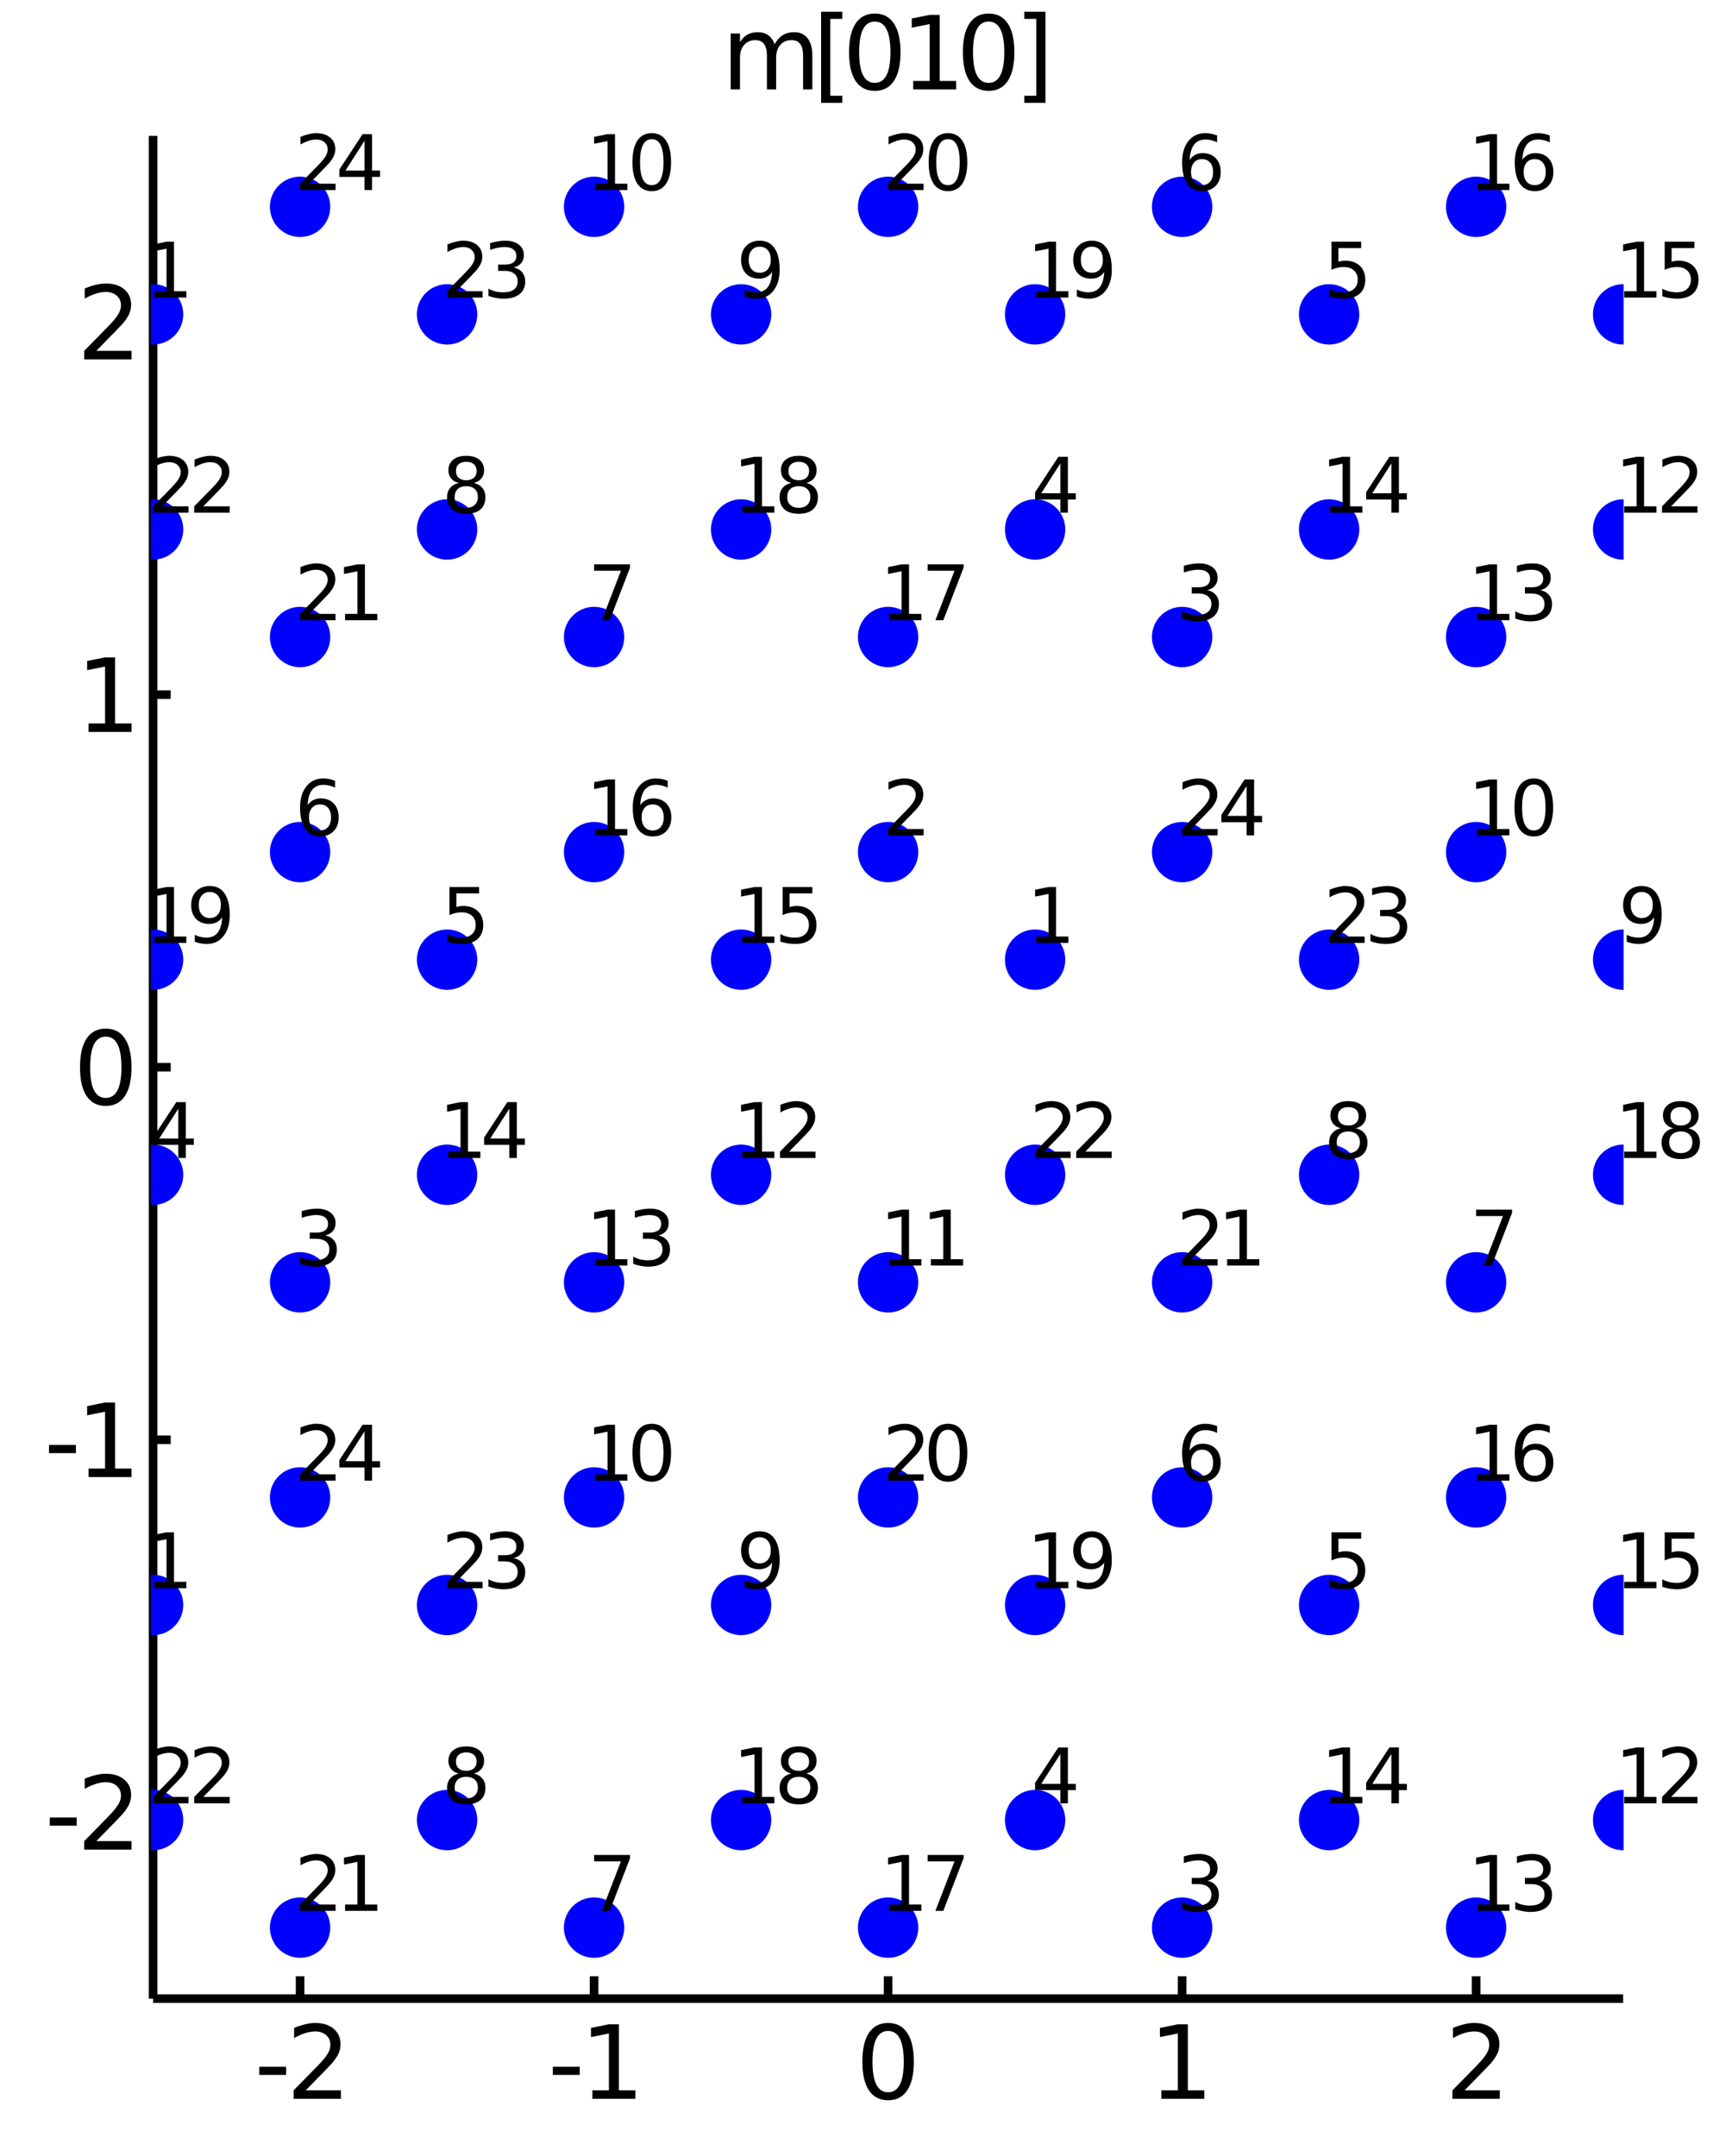 <?xml version="1.0" encoding="utf-8"?>
<svg xmlns="http://www.w3.org/2000/svg" xmlns:xlink="http://www.w3.org/1999/xlink" width="200" height="250" viewBox="0 0 800 1000">
<rect x="0" y="0" width="800" height="1000" fill="#808080" stroke="none"/>
<defs>
  <clipPath id="clip760">
    <rect x="0" y="0" width="800" height="1000"/>
  </clipPath>
</defs>
<path clip-path="url(#clip760)" d="
M0 1000 L800 1000 L800 0 L0 0  Z
  " fill="#ffffff" fill-rule="evenodd" fill-opacity="1"/>
<defs>
  <clipPath id="clip761">
    <rect x="200" y="100" width="701" height="701"/>
  </clipPath>
</defs>
<path clip-path="url(#clip760)" d="
M70.992 927.008 L752.756 927.008 L752.756 62.992 L70.992 62.992  Z
  " fill="#ffffff" fill-rule="evenodd" fill-opacity="1"/>
<defs>
  <clipPath id="clip762">
    <rect x="70" y="62" width="683" height="865"/>
  </clipPath>
</defs>
<polyline clip-path="url(#clip760)" style="stroke:#000000; stroke-width:4; stroke-opacity:1; fill:none" points="
  70.992,927.008 752.756,927.008 
  "/>
<polyline clip-path="url(#clip760)" style="stroke:#000000; stroke-width:4; stroke-opacity:1; fill:none" points="
  70.992,927.008 70.992,62.992 
  "/>
<polyline clip-path="url(#clip760)" style="stroke:#000000; stroke-width:4; stroke-opacity:1; fill:none" points="
  139.169,927.008 139.169,916.64 
  "/>
<polyline clip-path="url(#clip760)" style="stroke:#000000; stroke-width:4; stroke-opacity:1; fill:none" points="
  275.521,927.008 275.521,916.64 
  "/>
<polyline clip-path="url(#clip760)" style="stroke:#000000; stroke-width:4; stroke-opacity:1; fill:none" points="
  411.874,927.008 411.874,916.64 
  "/>
<polyline clip-path="url(#clip760)" style="stroke:#000000; stroke-width:4; stroke-opacity:1; fill:none" points="
  548.227,927.008 548.227,916.64 
  "/>
<polyline clip-path="url(#clip760)" style="stroke:#000000; stroke-width:4; stroke-opacity:1; fill:none" points="
  684.58,927.008 684.58,916.64 
  "/>
<polyline clip-path="url(#clip760)" style="stroke:#000000; stroke-width:4; stroke-opacity:1; fill:none" points="
  70.992,840.606 79.173,840.606 
  "/>
<polyline clip-path="url(#clip760)" style="stroke:#000000; stroke-width:4; stroke-opacity:1; fill:none" points="
  70.992,667.803 79.173,667.803 
  "/>
<polyline clip-path="url(#clip760)" style="stroke:#000000; stroke-width:4; stroke-opacity:1; fill:none" points="
  70.992,495 79.173,495 
  "/>
<polyline clip-path="url(#clip760)" style="stroke:#000000; stroke-width:4; stroke-opacity:1; fill:none" points="
  70.992,322.197 79.173,322.197 
  "/>
<polyline clip-path="url(#clip760)" style="stroke:#000000; stroke-width:4; stroke-opacity:1; fill:none" points="
  70.992,149.394 79.173,149.394 
  "/>
<path clip-path="url(#clip760)" d="M 0 0 M120.222 958.596 L132.699 958.596 L132.699 962.392 L120.222 962.392 L120.222 958.596 Z" fill="#000000" fill-rule="evenodd" fill-opacity="1" /><path clip-path="url(#clip760)" d="M 0 0 M141.796 969.545 L158.115 969.545 L158.115 973.48 L136.171 973.48 L136.171 969.545 Q138.833 966.79 143.416 962.16 Q148.023 957.508 149.203 956.165 Q151.449 953.642 152.328 951.906 Q153.231 950.147 153.231 948.457 Q153.231 945.702 151.286 943.966 Q149.365 942.23 146.263 942.23 Q144.064 942.23 141.611 942.994 Q139.18 943.758 136.402 945.309 L136.402 940.587 Q139.226 939.452 141.68 938.874 Q144.134 938.295 146.171 938.295 Q151.541 938.295 154.736 940.98 Q157.93 943.665 157.93 948.156 Q157.93 950.286 157.12 952.207 Q156.333 954.105 154.226 956.698 Q153.648 957.369 150.546 960.586 Q147.444 963.781 141.796 969.545 Z" fill="#000000" fill-rule="evenodd" fill-opacity="1" /><path clip-path="url(#clip760)" d="M 0 0 M256.389 958.596 L268.866 958.596 L268.866 962.392 L256.389 962.392 L256.389 958.596 Z" fill="#000000" fill-rule="evenodd" fill-opacity="1" /><path clip-path="url(#clip760)" d="M 0 0 M274.746 969.545 L282.385 969.545 L282.385 943.179 L274.075 944.846 L274.075 940.587 L282.338 938.92 L287.014 938.92 L287.014 969.545 L294.653 969.545 L294.653 973.48 L274.746 973.48 L274.746 969.545 Z" fill="#000000" fill-rule="evenodd" fill-opacity="1" /><path clip-path="url(#clip760)" d="M 0 0 M411.874 941.999 Q408.263 941.999 406.434 945.563 Q404.629 949.105 404.629 956.235 Q404.629 963.341 406.434 966.906 Q408.263 970.447 411.874 970.447 Q415.508 970.447 417.314 966.906 Q419.142 963.341 419.142 956.235 Q419.142 949.105 417.314 945.563 Q415.508 941.999 411.874 941.999 M411.874 938.295 Q417.684 938.295 420.74 942.901 Q423.818 947.485 423.818 956.235 Q423.818 964.961 420.74 969.568 Q417.684 974.151 411.874 974.151 Q406.064 974.151 402.985 969.568 Q399.93 964.961 399.93 956.235 Q399.93 947.485 402.985 942.901 Q406.064 938.295 411.874 938.295 Z" fill="#000000" fill-rule="evenodd" fill-opacity="1" /><path clip-path="url(#clip760)" d="M 0 0 M538.609 969.545 L546.248 969.545 L546.248 943.179 L537.937 944.846 L537.937 940.587 L546.201 938.92 L550.877 938.92 L550.877 969.545 L558.516 969.545 L558.516 973.48 L538.609 973.48 L538.609 969.545 Z" fill="#000000" fill-rule="evenodd" fill-opacity="1" /><path clip-path="url(#clip760)" d="M 0 0 M679.232 969.545 L695.552 969.545 L695.552 973.48 L673.607 973.48 L673.607 969.545 Q676.269 966.79 680.853 962.16 Q685.459 957.508 686.64 956.165 Q688.885 953.642 689.765 951.906 Q690.667 950.147 690.667 948.457 Q690.667 945.702 688.723 943.966 Q686.802 942.23 683.7 942.23 Q681.501 942.23 679.047 942.994 Q676.617 943.758 673.839 945.309 L673.839 940.587 Q676.663 939.452 679.117 938.874 Q681.57 938.295 683.607 938.295 Q688.978 938.295 692.172 940.98 Q695.367 943.665 695.367 948.156 Q695.367 950.286 694.556 952.207 Q693.769 954.105 691.663 956.698 Q691.084 957.369 687.982 960.586 Q684.88 963.781 679.232 969.545 Z" fill="#000000" fill-rule="evenodd" fill-opacity="1" /><path clip-path="url(#clip760)" d="M 0 0 M23.099 843.002 L35.576 843.002 L35.576 846.798 L23.099 846.798 L23.099 843.002 Z" fill="#000000" fill-rule="evenodd" fill-opacity="1" /><path clip-path="url(#clip760)" d="M 0 0 M44.673 853.951 L60.992 853.951 L60.992 857.886 L39.048 857.886 L39.048 853.951 Q41.71 851.197 46.293 846.567 Q50.9 841.914 52.08 840.572 Q54.325 838.048 55.205 836.312 Q56.108 834.553 56.108 832.863 Q56.108 830.109 54.163 828.373 Q52.242 826.636 49.14 826.636 Q46.941 826.636 44.488 827.4 Q42.057 828.164 39.279 829.715 L39.279 824.993 Q42.103 823.859 44.557 823.28 Q47.011 822.701 49.048 822.701 Q54.418 822.701 57.612 825.386 Q60.807 828.072 60.807 832.562 Q60.807 834.692 59.997 836.613 Q59.21 838.511 57.103 841.104 Q56.525 841.775 53.423 844.993 Q50.321 848.187 44.673 853.951 Z" fill="#000000" fill-rule="evenodd" fill-opacity="1" /><path clip-path="url(#clip760)" d="M 0 0 M22.728 670.199 L35.205 670.199 L35.205 673.995 L22.728 673.995 L22.728 670.199 Z" fill="#000000" fill-rule="evenodd" fill-opacity="1" /><path clip-path="url(#clip760)" d="M 0 0 M41.085 681.148 L48.724 681.148 L48.724 654.782 L40.413 656.449 L40.413 652.19 L48.677 650.523 L53.353 650.523 L53.353 681.148 L60.992 681.148 L60.992 685.083 L41.085 685.083 L41.085 681.148 Z" fill="#000000" fill-rule="evenodd" fill-opacity="1" /><path clip-path="url(#clip760)" d="M 0 0 M49.048 480.799 Q45.437 480.799 43.608 484.363 Q41.802 487.905 41.802 495.035 Q41.802 502.141 43.608 505.706 Q45.437 509.248 49.048 509.248 Q52.682 509.248 54.487 505.706 Q56.316 502.141 56.316 495.035 Q56.316 487.905 54.487 484.363 Q52.682 480.799 49.048 480.799 M49.048 477.095 Q54.858 477.095 57.913 481.701 Q60.992 486.285 60.992 495.035 Q60.992 503.762 57.913 508.368 Q54.858 512.951 49.048 512.951 Q43.238 512.951 40.159 508.368 Q37.103 503.762 37.103 495.035 Q37.103 486.285 40.159 481.701 Q43.238 477.095 49.048 477.095 Z" fill="#000000" fill-rule="evenodd" fill-opacity="1" /><path clip-path="url(#clip760)" d="M 0 0 M41.085 335.542 L48.724 335.542 L48.724 309.176 L40.413 310.843 L40.413 306.584 L48.677 304.917 L53.353 304.917 L53.353 335.542 L60.992 335.542 L60.992 339.477 L41.085 339.477 L41.085 335.542 Z" fill="#000000" fill-rule="evenodd" fill-opacity="1" /><path clip-path="url(#clip760)" d="M 0 0 M44.673 162.739 L60.992 162.739 L60.992 166.674 L39.048 166.674 L39.048 162.739 Q41.71 159.984 46.293 155.354 Q50.9 150.702 52.08 149.359 Q54.325 146.836 55.205 145.1 Q56.108 143.34 56.108 141.651 Q56.108 138.896 54.163 137.16 Q52.242 135.424 49.14 135.424 Q46.941 135.424 44.488 136.188 Q42.057 136.952 39.279 138.503 L39.279 133.78 Q42.103 132.646 44.557 132.067 Q47.011 131.489 49.048 131.489 Q54.418 131.489 57.612 134.174 Q60.807 136.859 60.807 141.35 Q60.807 143.479 59.997 145.401 Q59.21 147.299 57.103 149.891 Q56.525 150.563 53.423 153.78 Q50.321 156.975 44.673 162.739 Z" fill="#000000" fill-rule="evenodd" fill-opacity="1" /><path clip-path="url(#clip760)" d="M 0 0 M359.235 20.523 Q360.833 17.653 363.055 16.287 Q365.277 14.921 368.286 14.921 Q372.337 14.921 374.536 17.768 Q376.735 20.593 376.735 25.824 L376.735 41.472 L372.453 41.472 L372.453 25.963 Q372.453 22.236 371.133 20.43 Q369.814 18.625 367.106 18.625 Q363.796 18.625 361.874 20.824 Q359.953 23.023 359.953 26.819 L359.953 41.472 L355.671 41.472 L355.671 25.963 Q355.671 22.213 354.351 20.43 Q353.032 18.625 350.277 18.625 Q347.013 18.625 345.092 20.847 Q343.171 23.046 343.171 26.819 L343.171 41.472 L338.888 41.472 L338.888 15.546 L343.171 15.546 L343.171 19.574 Q344.629 17.19 346.666 16.055 Q348.703 14.921 351.504 14.921 Q354.328 14.921 356.296 16.356 Q358.286 17.792 359.235 20.523 Z" fill="#000000" fill-rule="evenodd" fill-opacity="1" /><path clip-path="url(#clip760)" d="M 0 0 M380.809 5.454 L390.624 5.454 L390.624 8.764 L385.069 8.764 L385.069 44.412 L390.624 44.412 L390.624 47.722 L380.809 47.722 L380.809 5.454 Z" fill="#000000" fill-rule="evenodd" fill-opacity="1" /><path clip-path="url(#clip760)" d="M 0 0 M405.693 9.991 Q402.082 9.991 400.254 13.556 Q398.448 17.097 398.448 24.227 Q398.448 31.333 400.254 34.898 Q402.082 38.44 405.693 38.44 Q409.328 38.44 411.133 34.898 Q412.962 31.333 412.962 24.227 Q412.962 17.097 411.133 13.556 Q409.328 9.991 405.693 9.991 M405.693 6.287 Q411.504 6.287 414.559 10.893 Q417.638 15.477 417.638 24.227 Q417.638 32.953 414.559 37.56 Q411.504 42.143 405.693 42.143 Q399.883 42.143 396.805 37.56 Q393.749 32.953 393.749 24.227 Q393.749 15.477 396.805 10.893 Q399.883 6.287 405.693 6.287 Z" fill="#000000" fill-rule="evenodd" fill-opacity="1" /><path clip-path="url(#clip760)" d="M 0 0 M423.517 37.537 L431.156 37.537 L431.156 11.171 L422.846 12.838 L422.846 8.579 L431.11 6.912 L435.786 6.912 L435.786 37.537 L443.425 37.537 L443.425 41.472 L423.517 41.472 L423.517 37.537 Z" fill="#000000" fill-rule="evenodd" fill-opacity="1" /><path clip-path="url(#clip760)" d="M 0 0 M458.494 9.991 Q454.883 9.991 453.054 13.556 Q451.249 17.097 451.249 24.227 Q451.249 31.333 453.054 34.898 Q454.883 38.44 458.494 38.44 Q462.128 38.44 463.934 34.898 Q465.763 31.333 465.763 24.227 Q465.763 17.097 463.934 13.556 Q462.128 9.991 458.494 9.991 M458.494 6.287 Q464.304 6.287 467.36 10.893 Q470.439 15.477 470.439 24.227 Q470.439 32.953 467.36 37.56 Q464.304 42.143 458.494 42.143 Q452.684 42.143 449.605 37.56 Q446.55 32.953 446.55 24.227 Q446.55 15.477 449.605 10.893 Q452.684 6.287 458.494 6.287 Z" fill="#000000" fill-rule="evenodd" fill-opacity="1" /><path clip-path="url(#clip760)" d="M 0 0 M484.86 5.454 L484.86 47.722 L475.045 47.722 L475.045 44.412 L480.577 44.412 L480.577 8.764 L475.045 8.764 L475.045 5.454 L484.86 5.454 Z" fill="#000000" fill-rule="evenodd" fill-opacity="1" /><circle clip-path="url(#clip762)" cx="139.169" cy="894.072" r="14" fill="#0000ff" fill-rule="evenodd" fill-opacity="1" stroke="none"/>
<path clip-path="url(#clip760)" d="M 0 0 M143.387 883.344 L155.627 883.344 L155.627 886.296 L139.169 886.296 L139.169 883.344 Q141.165 881.278 144.603 877.806 Q148.057 874.317 148.943 873.31 Q150.627 871.417 151.286 870.115 Q151.964 868.796 151.964 867.529 Q151.964 865.463 150.505 864.16 Q149.064 862.858 146.738 862.858 Q145.089 862.858 143.248 863.431 Q141.425 864.004 139.342 865.167 L139.342 861.626 Q141.46 860.775 143.3 860.341 Q145.141 859.907 146.668 859.907 Q150.696 859.907 153.092 861.921 Q155.488 863.935 155.488 867.303 Q155.488 868.9 154.88 870.341 Q154.29 871.765 152.71 873.709 Q152.276 874.213 149.95 876.626 Q147.623 879.022 143.387 883.344 Z" fill="#000000" fill-rule="evenodd" fill-opacity="1" /><path clip-path="url(#clip760)" d="M 0 0 M160.036 883.344 L165.766 883.344 L165.766 863.57 L159.533 864.82 L159.533 861.626 L165.731 860.376 L169.238 860.376 L169.238 883.344 L174.967 883.344 L174.967 886.296 L160.036 886.296 L160.036 883.344 Z" fill="#000000" fill-rule="evenodd" fill-opacity="1" /><circle clip-path="url(#clip762)" cx="70.992" cy="744.42" r="14" fill="#0000ff" fill-rule="evenodd" fill-opacity="1" stroke="none"/>
<circle clip-path="url(#clip762)" cx="139.169" cy="594.768" r="14" fill="#0000ff" fill-rule="evenodd" fill-opacity="1" stroke="none"/>
<circle clip-path="url(#clip762)" cx="70.992" cy="544.884" r="14" fill="#0000ff" fill-rule="evenodd" fill-opacity="1" stroke="none"/>
<circle clip-path="url(#clip762)" cx="207.345" cy="445.116" r="14" fill="#0000ff" fill-rule="evenodd" fill-opacity="1" stroke="none"/>
<circle clip-path="url(#clip762)" cx="139.169" cy="395.232" r="14" fill="#0000ff" fill-rule="evenodd" fill-opacity="1" stroke="none"/>
<circle clip-path="url(#clip762)" cx="275.521" cy="894.072" r="14" fill="#0000ff" fill-rule="evenodd" fill-opacity="1" stroke="none"/>
<circle clip-path="url(#clip762)" cx="207.345" cy="844.188" r="14" fill="#0000ff" fill-rule="evenodd" fill-opacity="1" stroke="none"/>
<circle clip-path="url(#clip762)" cx="343.698" cy="744.42" r="14" fill="#0000ff" fill-rule="evenodd" fill-opacity="1" stroke="none"/>
<circle clip-path="url(#clip762)" cx="275.521" cy="694.536" r="14" fill="#0000ff" fill-rule="evenodd" fill-opacity="1" stroke="none"/>
<circle clip-path="url(#clip762)" cx="411.874" cy="594.768" r="14" fill="#0000ff" fill-rule="evenodd" fill-opacity="1" stroke="none"/>
<circle clip-path="url(#clip762)" cx="343.698" cy="544.884" r="14" fill="#0000ff" fill-rule="evenodd" fill-opacity="1" stroke="none"/>
<circle clip-path="url(#clip762)" cx="275.521" cy="594.768" r="14" fill="#0000ff" fill-rule="evenodd" fill-opacity="1" stroke="none"/>
<circle clip-path="url(#clip762)" cx="207.345" cy="544.884" r="14" fill="#0000ff" fill-rule="evenodd" fill-opacity="1" stroke="none"/>
<circle clip-path="url(#clip762)" cx="343.698" cy="445.116" r="14" fill="#0000ff" fill-rule="evenodd" fill-opacity="1" stroke="none"/>
<circle clip-path="url(#clip762)" cx="411.874" cy="894.072" r="14" fill="#0000ff" fill-rule="evenodd" fill-opacity="1" stroke="none"/>
<circle clip-path="url(#clip762)" cx="343.698" cy="844.188" r="14" fill="#0000ff" fill-rule="evenodd" fill-opacity="1" stroke="none"/>
<circle clip-path="url(#clip762)" cx="70.992" cy="445.116" r="14" fill="#0000ff" fill-rule="evenodd" fill-opacity="1" stroke="none"/>
<circle clip-path="url(#clip762)" cx="411.874" cy="694.536" r="14" fill="#0000ff" fill-rule="evenodd" fill-opacity="1" stroke="none"/>
<circle clip-path="url(#clip762)" cx="139.169" cy="295.464" r="14" fill="#0000ff" fill-rule="evenodd" fill-opacity="1" stroke="none"/>
<circle clip-path="url(#clip762)" cx="70.992" cy="844.188" r="14" fill="#0000ff" fill-rule="evenodd" fill-opacity="1" stroke="none"/>
<circle clip-path="url(#clip762)" cx="207.345" cy="744.42" r="14" fill="#0000ff" fill-rule="evenodd" fill-opacity="1" stroke="none"/>
<circle clip-path="url(#clip762)" cx="139.169" cy="694.536" r="14" fill="#0000ff" fill-rule="evenodd" fill-opacity="1" stroke="none"/>
<path clip-path="url(#clip760)" d="M 0 0 M71.496 733.692 L77.225 733.692 L77.225 713.918 L70.992 715.168 L70.992 711.974 L77.19 710.724 L80.697 710.724 L80.697 733.692 L86.426 733.692 L86.426 736.644 L71.496 736.644 L71.496 733.692 Z" fill="#000000" fill-rule="evenodd" fill-opacity="1" /><path clip-path="url(#clip760)" d="M 0 0 M150.887 573.016 Q153.405 573.555 154.811 575.256 Q156.234 576.957 156.234 579.457 Q156.234 583.294 153.596 585.395 Q150.957 587.495 146.096 587.495 Q144.464 587.495 142.728 587.166 Q141.009 586.853 139.169 586.211 L139.169 582.825 Q140.627 583.676 142.363 584.11 Q144.099 584.544 145.991 584.544 Q149.29 584.544 151.009 583.242 Q152.745 581.94 152.745 579.457 Q152.745 577.166 151.13 575.881 Q149.533 574.579 146.668 574.579 L143.648 574.579 L143.648 571.697 L146.807 571.697 Q149.394 571.697 150.766 570.673 Q152.137 569.631 152.137 567.686 Q152.137 565.69 150.714 564.631 Q149.307 563.555 146.668 563.555 Q145.227 563.555 143.578 563.867 Q141.929 564.18 139.95 564.839 L139.95 561.714 Q141.946 561.159 143.682 560.881 Q145.436 560.603 146.981 560.603 Q150.974 560.603 153.3 562.426 Q155.627 564.232 155.627 567.322 Q155.627 569.475 154.394 570.968 Q153.161 572.443 150.887 573.016 Z" fill="#000000" fill-rule="evenodd" fill-opacity="1" /><path clip-path="url(#clip760)" d="M 0 0 M82.694 514.244 L73.839 528.08 L82.694 528.08 L82.694 514.244 M81.773 511.188 L86.183 511.188 L86.183 528.08 L89.881 528.08 L89.881 530.997 L86.183 530.997 L86.183 537.108 L82.694 537.108 L82.694 530.997 L70.992 530.997 L70.992 527.611 L81.773 511.188 Z" fill="#000000" fill-rule="evenodd" fill-opacity="1" /><path clip-path="url(#clip760)" d="M 0 0 M208.439 411.42 L222.206 411.42 L222.206 414.371 L211.65 414.371 L211.65 420.726 Q212.414 420.465 213.178 420.344 Q213.942 420.205 214.706 420.205 Q219.046 420.205 221.581 422.583 Q224.116 424.962 224.116 429.024 Q224.116 433.208 221.511 435.534 Q218.907 437.843 214.168 437.843 Q212.536 437.843 210.834 437.566 Q209.15 437.288 207.345 436.732 L207.345 433.208 Q208.907 434.059 210.574 434.475 Q212.241 434.892 214.098 434.892 Q217.102 434.892 218.855 433.312 Q220.609 431.732 220.609 429.024 Q220.609 426.316 218.855 424.736 Q217.102 423.156 214.098 423.156 Q212.692 423.156 211.286 423.469 Q209.897 423.781 208.439 424.441 L208.439 411.42 Z" fill="#000000" fill-rule="evenodd" fill-opacity="1" /><path clip-path="url(#clip760)" d="M 0 0 M148.422 373.098 Q146.061 373.098 144.672 374.713 Q143.3 376.328 143.3 379.14 Q143.3 381.935 144.672 383.567 Q146.061 385.182 148.422 385.182 Q150.783 385.182 152.155 383.567 Q153.543 381.935 153.543 379.14 Q153.543 376.328 152.155 374.713 Q150.783 373.098 148.422 373.098 M155.384 362.109 L155.384 365.303 Q154.064 364.678 152.71 364.349 Q151.373 364.019 150.054 364.019 Q146.582 364.019 144.741 366.362 Q142.918 368.706 142.658 373.446 Q143.682 371.935 145.227 371.137 Q146.773 370.321 148.63 370.321 Q152.536 370.321 154.793 372.699 Q157.068 375.06 157.068 379.14 Q157.068 383.133 154.707 385.546 Q152.346 387.96 148.422 387.96 Q143.925 387.96 141.547 384.522 Q139.169 381.067 139.169 374.522 Q139.169 368.376 142.085 364.73 Q145.002 361.067 149.915 361.067 Q151.234 361.067 152.571 361.328 Q153.925 361.588 155.384 362.109 Z" fill="#000000" fill-rule="evenodd" fill-opacity="1" /><path clip-path="url(#clip760)" d="M 0 0 M275.521 860.376 L292.188 860.376 L292.188 861.869 L282.778 886.296 L279.115 886.296 L287.969 863.327 L275.521 863.327 L275.521 860.376 Z" fill="#000000" fill-rule="evenodd" fill-opacity="1" /><path clip-path="url(#clip760)" d="M 0 0 M216.234 824.103 Q213.734 824.103 212.293 825.44 Q210.869 826.776 210.869 829.12 Q210.869 831.464 212.293 832.801 Q213.734 834.138 216.234 834.138 Q218.734 834.138 220.175 832.801 Q221.616 831.447 221.616 829.12 Q221.616 826.776 220.175 825.44 Q218.751 824.103 216.234 824.103 M212.727 822.61 Q210.47 822.054 209.203 820.509 Q207.953 818.964 207.953 816.742 Q207.953 813.634 210.157 811.829 Q212.38 810.023 216.234 810.023 Q220.105 810.023 222.31 811.829 Q224.515 813.634 224.515 816.742 Q224.515 818.964 223.248 820.509 Q221.998 822.054 219.758 822.61 Q222.293 823.2 223.699 824.919 Q225.123 826.638 225.123 829.12 Q225.123 832.888 222.814 834.901 Q220.522 836.915 216.234 836.915 Q211.946 836.915 209.637 834.901 Q207.345 832.888 207.345 829.12 Q207.345 826.638 208.768 824.919 Q210.192 823.2 212.727 822.61 M211.442 817.072 Q211.442 819.086 212.692 820.214 Q213.959 821.342 216.234 821.342 Q218.491 821.342 219.758 820.214 Q221.043 819.086 221.043 817.072 Q221.043 815.058 219.758 813.929 Q218.491 812.801 216.234 812.801 Q213.959 812.801 212.692 813.929 Q211.442 815.058 211.442 817.072 Z" fill="#000000" fill-rule="evenodd" fill-opacity="1" /><path clip-path="url(#clip760)" d="M 0 0 M345.364 736.106 L345.364 732.911 Q346.684 733.536 348.038 733.866 Q349.392 734.196 350.694 734.196 Q354.166 734.196 355.989 731.87 Q357.83 729.526 358.09 724.769 Q357.083 726.262 355.538 727.061 Q353.993 727.859 352.118 727.859 Q348.229 727.859 345.955 725.515 Q343.698 723.154 343.698 719.075 Q343.698 715.081 346.059 712.668 Q348.42 710.255 352.343 710.255 Q356.84 710.255 359.201 713.71 Q361.579 717.147 361.579 723.71 Q361.579 729.838 358.663 733.502 Q355.764 737.147 350.85 737.147 Q349.531 737.147 348.177 736.887 Q346.823 736.627 345.364 736.106 M352.343 725.116 Q354.705 725.116 356.076 723.502 Q357.465 721.887 357.465 719.075 Q357.465 716.279 356.076 714.665 Q354.705 713.033 352.343 713.033 Q349.982 713.033 348.593 714.665 Q347.222 716.279 347.222 719.075 Q347.222 721.887 348.593 723.502 Q349.982 725.116 352.343 725.116 Z" fill="#000000" fill-rule="evenodd" fill-opacity="1" /><path clip-path="url(#clip760)" d="M 0 0 M276.025 683.809 L281.754 683.809 L281.754 664.034 L275.521 665.284 L275.521 662.09 L281.719 660.84 L285.226 660.84 L285.226 683.809 L290.955 683.809 L290.955 686.76 L276.025 686.76 L276.025 683.809 Z" fill="#000000" fill-rule="evenodd" fill-opacity="1" /><path clip-path="url(#clip760)" d="M 0 0 M302.257 663.149 Q299.549 663.149 298.177 665.823 Q296.823 668.479 296.823 673.826 Q296.823 679.156 298.177 681.829 Q299.549 684.486 302.257 684.486 Q304.983 684.486 306.337 681.829 Q307.709 679.156 307.709 673.826 Q307.709 668.479 306.337 665.823 Q304.983 663.149 302.257 663.149 M302.257 660.371 Q306.615 660.371 308.906 663.826 Q311.216 667.263 311.216 673.826 Q311.216 680.371 308.906 683.826 Q306.615 687.263 302.257 687.263 Q297.9 687.263 295.591 683.826 Q293.299 680.371 293.299 673.826 Q293.299 667.263 295.591 663.826 Q297.9 660.371 302.257 660.371 Z" fill="#000000" fill-rule="evenodd" fill-opacity="1" /><path clip-path="url(#clip760)" d="M 0 0 M412.377 584.041 L418.107 584.041 L418.107 564.266 L411.874 565.516 L411.874 562.322 L418.072 561.072 L421.579 561.072 L421.579 584.041 L427.308 584.041 L427.308 586.992 L412.377 586.992 L412.377 584.041 Z" fill="#000000" fill-rule="evenodd" fill-opacity="1" /><path clip-path="url(#clip760)" d="M 0 0 M431.718 584.041 L437.447 584.041 L437.447 564.266 L431.214 565.516 L431.214 562.322 L437.412 561.072 L440.919 561.072 L440.919 584.041 L446.648 584.041 L446.648 586.992 L431.718 586.992 L431.718 584.041 Z" fill="#000000" fill-rule="evenodd" fill-opacity="1" /><path clip-path="url(#clip760)" d="M 0 0 M344.201 534.157 L349.93 534.157 L349.93 514.382 L343.698 515.632 L343.698 512.438 L349.896 511.188 L353.402 511.188 L353.402 534.157 L359.132 534.157 L359.132 537.108 L344.201 537.108 L344.201 534.157 Z" fill="#000000" fill-rule="evenodd" fill-opacity="1" /><path clip-path="url(#clip760)" d="M 0 0 M365.954 534.157 L378.194 534.157 L378.194 537.108 L361.736 537.108 L361.736 534.157 Q363.732 532.091 367.17 528.618 Q370.625 525.129 371.51 524.122 Q373.194 522.23 373.854 520.928 Q374.531 519.608 374.531 518.341 Q374.531 516.275 373.072 514.973 Q371.632 513.671 369.305 513.671 Q367.656 513.671 365.816 514.244 Q363.993 514.816 361.909 515.98 L361.909 512.438 Q364.027 511.587 365.868 511.153 Q367.708 510.719 369.236 510.719 Q373.263 510.719 375.659 512.733 Q378.055 514.747 378.055 518.115 Q378.055 519.712 377.447 521.153 Q376.857 522.577 375.277 524.521 Q374.843 525.025 372.517 527.438 Q370.191 529.834 365.954 534.157 Z" fill="#000000" fill-rule="evenodd" fill-opacity="1" /><path clip-path="url(#clip760)" d="M 0 0 M276.025 584.041 L281.754 584.041 L281.754 564.266 L275.521 565.516 L275.521 562.322 L281.719 561.072 L285.226 561.072 L285.226 584.041 L290.955 584.041 L290.955 586.992 L276.025 586.992 L276.025 584.041 Z" fill="#000000" fill-rule="evenodd" fill-opacity="1" /><path clip-path="url(#clip760)" d="M 0 0 M305.382 573.016 Q307.9 573.555 309.306 575.256 Q310.729 576.957 310.729 579.457 Q310.729 583.294 308.091 585.395 Q305.452 587.495 300.591 587.495 Q298.959 587.495 297.223 587.166 Q295.504 586.853 293.664 586.211 L293.664 582.825 Q295.122 583.676 296.858 584.11 Q298.594 584.544 300.486 584.544 Q303.785 584.544 305.504 583.242 Q307.24 581.94 307.24 579.457 Q307.24 577.166 305.625 575.881 Q304.028 574.579 301.163 574.579 L298.143 574.579 L298.143 571.697 L301.302 571.697 Q303.889 571.697 305.261 570.673 Q306.632 569.631 306.632 567.686 Q306.632 565.69 305.209 564.631 Q303.802 563.555 301.163 563.555 Q299.723 563.555 298.073 563.867 Q296.424 564.18 294.445 564.839 L294.445 561.714 Q296.441 561.159 298.177 560.881 Q299.931 560.603 301.476 560.603 Q305.469 560.603 307.795 562.426 Q310.122 564.232 310.122 567.322 Q310.122 569.475 308.889 570.968 Q307.657 572.443 305.382 573.016 Z" fill="#000000" fill-rule="evenodd" fill-opacity="1" /><path clip-path="url(#clip760)" d="M 0 0 M207.848 534.157 L213.577 534.157 L213.577 514.382 L207.345 515.632 L207.345 512.438 L213.543 511.188 L217.05 511.188 L217.05 534.157 L222.779 534.157 L222.779 537.108 L207.848 537.108 L207.848 534.157 Z" fill="#000000" fill-rule="evenodd" fill-opacity="1" /><path clip-path="url(#clip760)" d="M 0 0 M236.216 514.244 L227.362 528.08 L236.216 528.08 L236.216 514.244 M235.296 511.188 L239.706 511.188 L239.706 528.08 L243.404 528.08 L243.404 530.997 L239.706 530.997 L239.706 537.108 L236.216 537.108 L236.216 530.997 L224.515 530.997 L224.515 527.611 L235.296 511.188 Z" fill="#000000" fill-rule="evenodd" fill-opacity="1" /><path clip-path="url(#clip760)" d="M 0 0 M344.201 434.389 L349.93 434.389 L349.93 414.614 L343.698 415.864 L343.698 412.67 L349.896 411.42 L353.402 411.42 L353.402 434.389 L359.132 434.389 L359.132 437.34 L344.201 437.34 L344.201 434.389 Z" fill="#000000" fill-rule="evenodd" fill-opacity="1" /><path clip-path="url(#clip760)" d="M 0 0 M362.968 411.42 L376.736 411.42 L376.736 414.371 L366.18 414.371 L366.18 420.726 Q366.944 420.465 367.708 420.344 Q368.472 420.205 369.236 420.205 Q373.576 420.205 376.111 422.583 Q378.645 424.962 378.645 429.024 Q378.645 433.208 376.041 435.534 Q373.437 437.843 368.698 437.843 Q367.066 437.843 365.364 437.566 Q363.68 437.288 361.875 436.732 L361.875 433.208 Q363.437 434.059 365.104 434.475 Q366.77 434.892 368.628 434.892 Q371.632 434.892 373.385 433.312 Q375.138 431.732 375.138 429.024 Q375.138 426.316 373.385 424.736 Q371.632 423.156 368.628 423.156 Q367.222 423.156 365.816 423.469 Q364.427 423.781 362.968 424.441 L362.968 411.42 Z" fill="#000000" fill-rule="evenodd" fill-opacity="1" /><path clip-path="url(#clip760)" d="M 0 0 M412.377 883.344 L418.107 883.344 L418.107 863.57 L411.874 864.82 L411.874 861.626 L418.072 860.376 L421.579 860.376 L421.579 883.344 L427.308 883.344 L427.308 886.296 L412.377 886.296 L412.377 883.344 Z" fill="#000000" fill-rule="evenodd" fill-opacity="1" /><path clip-path="url(#clip760)" d="M 0 0 M430.225 860.376 L446.891 860.376 L446.891 861.869 L437.482 886.296 L433.818 886.296 L442.672 863.327 L430.225 863.327 L430.225 860.376 Z" fill="#000000" fill-rule="evenodd" fill-opacity="1" /><path clip-path="url(#clip760)" d="M 0 0 M344.201 833.46 L349.93 833.46 L349.93 813.686 L343.698 814.936 L343.698 811.742 L349.896 810.492 L353.402 810.492 L353.402 833.46 L359.132 833.46 L359.132 836.412 L344.201 836.412 L344.201 833.46 Z" fill="#000000" fill-rule="evenodd" fill-opacity="1" /><path clip-path="url(#clip760)" d="M 0 0 M370.434 824.103 Q367.934 824.103 366.493 825.44 Q365.069 826.776 365.069 829.12 Q365.069 831.464 366.493 832.801 Q367.934 834.138 370.434 834.138 Q372.934 834.138 374.375 832.801 Q375.816 831.447 375.816 829.12 Q375.816 826.776 374.375 825.44 Q372.951 824.103 370.434 824.103 M366.927 822.61 Q364.67 822.054 363.402 820.509 Q362.152 818.964 362.152 816.742 Q362.152 813.634 364.357 811.829 Q366.579 810.023 370.434 810.023 Q374.305 810.023 376.51 811.829 Q378.715 813.634 378.715 816.742 Q378.715 818.964 377.447 820.509 Q376.197 822.054 373.958 822.61 Q376.493 823.2 377.899 824.919 Q379.322 826.638 379.322 829.12 Q379.322 832.888 377.013 834.901 Q374.722 836.915 370.434 836.915 Q366.145 836.915 363.836 834.901 Q361.545 832.888 361.545 829.12 Q361.545 826.638 362.968 824.919 Q364.392 823.2 366.927 822.61 M365.642 817.072 Q365.642 819.086 366.892 820.214 Q368.159 821.342 370.434 821.342 Q372.691 821.342 373.958 820.214 Q375.243 819.086 375.243 817.072 Q375.243 815.058 373.958 813.929 Q372.691 812.801 370.434 812.801 Q368.159 812.801 366.892 813.929 Q365.642 815.058 365.642 817.072 Z" fill="#000000" fill-rule="evenodd" fill-opacity="1" /><path clip-path="url(#clip760)" d="M 0 0 M71.496 434.389 L77.225 434.389 L77.225 414.614 L70.992 415.864 L70.992 412.67 L77.19 411.42 L80.697 411.42 L80.697 434.389 L86.426 434.389 L86.426 437.34 L71.496 437.34 L71.496 434.389 Z" fill="#000000" fill-rule="evenodd" fill-opacity="1" /><path clip-path="url(#clip760)" d="M 0 0 M90.332 436.802 L90.332 433.607 Q91.652 434.232 93.006 434.562 Q94.36 434.892 95.662 434.892 Q99.134 434.892 100.957 432.566 Q102.798 430.222 103.058 425.465 Q102.051 426.958 100.506 427.757 Q98.961 428.555 97.086 428.555 Q93.197 428.555 90.923 426.212 Q88.666 423.851 88.666 419.771 Q88.666 415.778 91.027 413.364 Q93.388 410.951 97.311 410.951 Q101.808 410.951 104.169 414.406 Q106.547 417.844 106.547 424.406 Q106.547 430.535 103.631 434.198 Q100.732 437.843 95.818 437.843 Q94.499 437.843 93.145 437.583 Q91.791 437.323 90.332 436.802 M97.311 425.812 Q99.672 425.812 101.044 424.198 Q102.433 422.583 102.433 419.771 Q102.433 416.976 101.044 415.361 Q99.672 413.729 97.311 413.729 Q94.95 413.729 93.561 415.361 Q92.19 416.976 92.19 419.771 Q92.19 422.583 93.561 424.198 Q94.95 425.812 97.311 425.812 Z" fill="#000000" fill-rule="evenodd" fill-opacity="1" /><path clip-path="url(#clip760)" d="M 0 0 M416.093 683.809 L428.332 683.809 L428.332 686.76 L411.874 686.76 L411.874 683.809 Q413.871 681.743 417.308 678.27 Q420.763 674.781 421.648 673.774 Q423.332 671.881 423.992 670.579 Q424.669 669.26 424.669 667.993 Q424.669 665.927 423.211 664.625 Q421.77 663.323 419.443 663.323 Q417.794 663.323 415.954 663.895 Q414.131 664.468 412.048 665.632 L412.048 662.09 Q414.166 661.239 416.006 660.805 Q417.846 660.371 419.374 660.371 Q423.402 660.371 425.798 662.385 Q428.193 664.399 428.193 667.767 Q428.193 669.364 427.586 670.805 Q426.995 672.229 425.416 674.173 Q424.982 674.677 422.655 677.09 Q420.329 679.486 416.093 683.809 Z" fill="#000000" fill-rule="evenodd" fill-opacity="1" /><path clip-path="url(#clip760)" d="M 0 0 M439.634 663.149 Q436.926 663.149 435.554 665.823 Q434.2 668.479 434.2 673.826 Q434.2 679.156 435.554 681.829 Q436.926 684.486 439.634 684.486 Q442.36 684.486 443.714 681.829 Q445.086 679.156 445.086 673.826 Q445.086 668.479 443.714 665.823 Q442.36 663.149 439.634 663.149 M439.634 660.371 Q443.992 660.371 446.284 663.826 Q448.593 667.263 448.593 673.826 Q448.593 680.371 446.284 683.826 Q443.992 687.263 439.634 687.263 Q435.277 687.263 432.968 683.826 Q430.676 680.371 430.676 673.826 Q430.676 667.263 432.968 663.826 Q435.277 660.371 439.634 660.371 Z" fill="#000000" fill-rule="evenodd" fill-opacity="1" /><path clip-path="url(#clip760)" d="M 0 0 M143.387 284.737 L155.627 284.737 L155.627 287.688 L139.169 287.688 L139.169 284.737 Q141.165 282.671 144.603 279.199 Q148.057 275.709 148.943 274.702 Q150.627 272.81 151.286 271.508 Q151.964 270.188 151.964 268.921 Q151.964 266.855 150.505 265.553 Q149.064 264.251 146.738 264.251 Q145.089 264.251 143.248 264.824 Q141.425 265.397 139.342 266.56 L139.342 263.018 Q141.46 262.167 143.3 261.733 Q145.141 261.299 146.668 261.299 Q150.696 261.299 153.092 263.313 Q155.488 265.327 155.488 268.695 Q155.488 270.292 154.88 271.733 Q154.29 273.157 152.71 275.101 Q152.276 275.605 149.95 278.018 Q147.623 280.414 143.387 284.737 Z" fill="#000000" fill-rule="evenodd" fill-opacity="1" /><path clip-path="url(#clip760)" d="M 0 0 M160.036 284.737 L165.766 284.737 L165.766 264.963 L159.533 266.213 L159.533 263.018 L165.731 261.768 L169.238 261.768 L169.238 284.737 L174.967 284.737 L174.967 287.688 L160.036 287.688 L160.036 284.737 Z" fill="#000000" fill-rule="evenodd" fill-opacity="1" /><path clip-path="url(#clip760)" d="M 0 0 M75.211 833.46 L87.45 833.46 L87.45 836.412 L70.992 836.412 L70.992 833.46 Q72.989 831.394 76.426 827.922 Q79.881 824.433 80.766 823.426 Q82.45 821.533 83.11 820.231 Q83.787 818.912 83.787 817.645 Q83.787 815.579 82.329 814.277 Q80.888 812.974 78.561 812.974 Q76.912 812.974 75.072 813.547 Q73.249 814.12 71.166 815.283 L71.166 811.742 Q73.284 810.891 75.124 810.457 Q76.964 810.023 78.492 810.023 Q82.52 810.023 84.916 812.037 Q87.311 814.051 87.311 817.419 Q87.311 819.016 86.704 820.457 Q86.114 821.881 84.534 823.825 Q84.1 824.329 81.773 826.742 Q79.447 829.138 75.211 833.46 Z" fill="#000000" fill-rule="evenodd" fill-opacity="1" /><path clip-path="url(#clip760)" d="M 0 0 M94.273 833.46 L106.513 833.46 L106.513 836.412 L90.055 836.412 L90.055 833.46 Q92.051 831.394 95.489 827.922 Q98.943 824.433 99.829 823.426 Q101.513 821.533 102.173 820.231 Q102.85 818.912 102.85 817.645 Q102.85 815.579 101.391 814.277 Q99.95 812.974 97.624 812.974 Q95.975 812.974 94.134 813.547 Q92.311 814.12 90.228 815.283 L90.228 811.742 Q92.346 810.891 94.186 810.457 Q96.027 810.023 97.555 810.023 Q101.582 810.023 103.978 812.037 Q106.374 814.051 106.374 817.419 Q106.374 819.016 105.766 820.457 Q105.176 821.881 103.596 823.825 Q103.162 824.329 100.836 826.742 Q98.509 829.138 94.273 833.46 Z" fill="#000000" fill-rule="evenodd" fill-opacity="1" /><path clip-path="url(#clip760)" d="M 0 0 M211.564 733.692 L223.803 733.692 L223.803 736.644 L207.345 736.644 L207.345 733.692 Q209.341 731.627 212.779 728.154 Q216.234 724.665 217.119 723.658 Q218.803 721.765 219.463 720.463 Q220.14 719.144 220.14 717.877 Q220.14 715.811 218.682 714.509 Q217.241 713.206 214.914 713.206 Q213.265 713.206 211.425 713.779 Q209.602 714.352 207.518 715.516 L207.518 711.974 Q209.637 711.123 211.477 710.689 Q213.317 710.255 214.845 710.255 Q218.873 710.255 221.268 712.269 Q223.664 714.283 223.664 717.651 Q223.664 719.248 223.057 720.689 Q222.466 722.113 220.886 724.057 Q220.452 724.561 218.126 726.974 Q215.8 729.37 211.564 733.692 Z" fill="#000000" fill-rule="evenodd" fill-opacity="1" /><path clip-path="url(#clip760)" d="M 0 0 M238.23 722.668 Q240.747 723.206 242.154 724.908 Q243.577 726.609 243.577 729.109 Q243.577 732.946 240.938 735.047 Q238.3 737.147 233.438 737.147 Q231.807 737.147 230.07 736.817 Q228.352 736.505 226.511 735.863 L226.511 732.477 Q227.97 733.328 229.706 733.762 Q231.442 734.196 233.334 734.196 Q236.633 734.196 238.352 732.894 Q240.088 731.592 240.088 729.109 Q240.088 726.818 238.473 725.533 Q236.876 724.231 234.011 724.231 L230.991 724.231 L230.991 721.349 L234.15 721.349 Q236.737 721.349 238.109 720.325 Q239.48 719.283 239.48 717.338 Q239.48 715.342 238.057 714.283 Q236.65 713.206 234.011 713.206 Q232.57 713.206 230.921 713.519 Q229.272 713.831 227.293 714.491 L227.293 711.366 Q229.289 710.811 231.025 710.533 Q232.779 710.255 234.324 710.255 Q238.317 710.255 240.643 712.078 Q242.97 713.884 242.97 716.974 Q242.97 719.127 241.737 720.62 Q240.504 722.095 238.23 722.668 Z" fill="#000000" fill-rule="evenodd" fill-opacity="1" /><path clip-path="url(#clip760)" d="M 0 0 M143.387 683.809 L155.627 683.809 L155.627 686.76 L139.169 686.76 L139.169 683.809 Q141.165 681.743 144.603 678.27 Q148.057 674.781 148.943 673.774 Q150.627 671.881 151.286 670.579 Q151.964 669.26 151.964 667.993 Q151.964 665.927 150.505 664.625 Q149.064 663.323 146.738 663.323 Q145.089 663.323 143.248 663.895 Q141.425 664.468 139.342 665.632 L139.342 662.09 Q141.46 661.239 143.3 660.805 Q145.141 660.371 146.668 660.371 Q150.696 660.371 153.092 662.385 Q155.488 664.399 155.488 667.767 Q155.488 669.364 154.88 670.805 Q154.29 672.229 152.71 674.173 Q152.276 674.677 149.95 677.09 Q147.623 679.486 143.387 683.809 Z" fill="#000000" fill-rule="evenodd" fill-opacity="1" /><path clip-path="url(#clip760)" d="M 0 0 M169.064 663.895 L160.21 677.732 L169.064 677.732 L169.064 663.895 M168.144 660.84 L172.554 660.84 L172.554 677.732 L176.252 677.732 L176.252 680.649 L172.554 680.649 L172.554 686.76 L169.064 686.76 L169.064 680.649 L157.363 680.649 L157.363 677.263 L168.144 660.84 Z" fill="#000000" fill-rule="evenodd" fill-opacity="1" /><circle clip-path="url(#clip762)" cx="70.992" cy="145.812" r="14" fill="#0000ff" fill-rule="evenodd" fill-opacity="1" stroke="none"/>
<circle clip-path="url(#clip762)" cx="411.874" cy="395.232" r="14" fill="#0000ff" fill-rule="evenodd" fill-opacity="1" stroke="none"/>
<circle clip-path="url(#clip762)" cx="275.521" cy="295.464" r="14" fill="#0000ff" fill-rule="evenodd" fill-opacity="1" stroke="none"/>
<circle clip-path="url(#clip762)" cx="207.345" cy="245.58" r="14" fill="#0000ff" fill-rule="evenodd" fill-opacity="1" stroke="none"/>
<circle clip-path="url(#clip762)" cx="343.698" cy="145.812" r="14" fill="#0000ff" fill-rule="evenodd" fill-opacity="1" stroke="none"/>
<circle clip-path="url(#clip762)" cx="275.521" cy="95.928" r="14" fill="#0000ff" fill-rule="evenodd" fill-opacity="1" stroke="none"/>
<circle clip-path="url(#clip762)" cx="275.521" cy="395.232" r="14" fill="#0000ff" fill-rule="evenodd" fill-opacity="1" stroke="none"/>
<circle clip-path="url(#clip762)" cx="411.874" cy="295.464" r="14" fill="#0000ff" fill-rule="evenodd" fill-opacity="1" stroke="none"/>
<circle clip-path="url(#clip762)" cx="343.698" cy="245.58" r="14" fill="#0000ff" fill-rule="evenodd" fill-opacity="1" stroke="none"/>
<circle clip-path="url(#clip762)" cx="411.874" cy="95.928" r="14" fill="#0000ff" fill-rule="evenodd" fill-opacity="1" stroke="none"/>
<circle clip-path="url(#clip762)" cx="70.992" cy="245.58" r="14" fill="#0000ff" fill-rule="evenodd" fill-opacity="1" stroke="none"/>
<circle clip-path="url(#clip762)" cx="207.345" cy="145.812" r="14" fill="#0000ff" fill-rule="evenodd" fill-opacity="1" stroke="none"/>
<circle clip-path="url(#clip762)" cx="139.169" cy="95.928" r="14" fill="#0000ff" fill-rule="evenodd" fill-opacity="1" stroke="none"/>
<path clip-path="url(#clip760)" d="M 0 0 M71.496 135.085 L77.225 135.085 L77.225 115.311 L70.992 116.561 L70.992 113.366 L77.19 112.116 L80.697 112.116 L80.697 135.085 L86.426 135.085 L86.426 138.036 L71.496 138.036 L71.496 135.085 Z" fill="#000000" fill-rule="evenodd" fill-opacity="1" /><path clip-path="url(#clip760)" d="M 0 0 M416.093 384.505 L428.332 384.505 L428.332 387.456 L411.874 387.456 L411.874 384.505 Q413.871 382.439 417.308 378.967 Q420.763 375.477 421.648 374.47 Q423.332 372.578 423.992 371.276 Q424.669 369.956 424.669 368.689 Q424.669 366.623 423.211 365.321 Q421.77 364.019 419.443 364.019 Q417.794 364.019 415.954 364.592 Q414.131 365.165 412.048 366.328 L412.048 362.786 Q414.166 361.935 416.006 361.501 Q417.846 361.067 419.374 361.067 Q423.402 361.067 425.798 363.081 Q428.193 365.095 428.193 368.463 Q428.193 370.06 427.586 371.501 Q426.995 372.925 425.416 374.869 Q424.982 375.373 422.655 377.786 Q420.329 380.182 416.093 384.505 Z" fill="#000000" fill-rule="evenodd" fill-opacity="1" /><path clip-path="url(#clip760)" d="M 0 0 M275.521 261.768 L292.188 261.768 L292.188 263.261 L282.778 287.688 L279.115 287.688 L287.969 264.719 L275.521 264.719 L275.521 261.768 Z" fill="#000000" fill-rule="evenodd" fill-opacity="1" /><path clip-path="url(#clip760)" d="M 0 0 M216.234 225.495 Q213.734 225.495 212.293 226.832 Q210.869 228.169 210.869 230.513 Q210.869 232.856 212.293 234.193 Q213.734 235.53 216.234 235.53 Q218.734 235.53 220.175 234.193 Q221.616 232.839 221.616 230.513 Q221.616 228.169 220.175 226.832 Q218.751 225.495 216.234 225.495 M212.727 224.002 Q210.47 223.447 209.203 221.901 Q207.953 220.356 207.953 218.134 Q207.953 215.026 210.157 213.221 Q212.38 211.415 216.234 211.415 Q220.105 211.415 222.31 213.221 Q224.515 215.026 224.515 218.134 Q224.515 220.356 223.248 221.901 Q221.998 223.447 219.758 224.002 Q222.293 224.592 223.699 226.311 Q225.123 228.03 225.123 230.513 Q225.123 234.28 222.814 236.294 Q220.522 238.308 216.234 238.308 Q211.946 238.308 209.637 236.294 Q207.345 234.28 207.345 230.513 Q207.345 228.03 208.768 226.311 Q210.192 224.592 212.727 224.002 M211.442 218.464 Q211.442 220.478 212.692 221.606 Q213.959 222.735 216.234 222.735 Q218.491 222.735 219.758 221.606 Q221.043 220.478 221.043 218.464 Q221.043 216.45 219.758 215.322 Q218.491 214.193 216.234 214.193 Q213.959 214.193 212.692 215.322 Q211.442 216.45 211.442 218.464 Z" fill="#000000" fill-rule="evenodd" fill-opacity="1" /><path clip-path="url(#clip760)" d="M 0 0 M345.364 137.498 L345.364 134.304 Q346.684 134.929 348.038 135.258 Q349.392 135.588 350.694 135.588 Q354.166 135.588 355.989 133.262 Q357.83 130.918 358.09 126.161 Q357.083 127.654 355.538 128.453 Q353.993 129.252 352.118 129.252 Q348.229 129.252 345.955 126.908 Q343.698 124.547 343.698 120.467 Q343.698 116.474 346.059 114.061 Q348.42 111.647 352.343 111.647 Q356.84 111.647 359.201 115.102 Q361.579 118.54 361.579 125.102 Q361.579 131.231 358.663 134.894 Q355.764 138.54 350.85 138.54 Q349.531 138.54 348.177 138.279 Q346.823 138.019 345.364 137.498 M352.343 126.508 Q354.705 126.508 356.076 124.894 Q357.465 123.279 357.465 120.467 Q357.465 117.672 356.076 116.057 Q354.705 114.425 352.343 114.425 Q349.982 114.425 348.593 116.057 Q347.222 117.672 347.222 120.467 Q347.222 123.279 348.593 124.894 Q349.982 126.508 352.343 126.508 Z" fill="#000000" fill-rule="evenodd" fill-opacity="1" /><path clip-path="url(#clip760)" d="M 0 0 M276.025 85.201 L281.754 85.201 L281.754 65.427 L275.521 66.677 L275.521 63.482 L281.719 62.232 L285.226 62.232 L285.226 85.201 L290.955 85.201 L290.955 88.152 L276.025 88.152 L276.025 85.201 Z" fill="#000000" fill-rule="evenodd" fill-opacity="1" /><path clip-path="url(#clip760)" d="M 0 0 M302.257 64.541 Q299.549 64.541 298.177 67.215 Q296.823 69.871 296.823 75.218 Q296.823 80.548 298.177 83.222 Q299.549 85.878 302.257 85.878 Q304.983 85.878 306.337 83.222 Q307.709 80.548 307.709 75.218 Q307.709 69.871 306.337 67.215 Q304.983 64.541 302.257 64.541 M302.257 61.764 Q306.615 61.764 308.906 65.218 Q311.216 68.656 311.216 75.218 Q311.216 81.763 308.906 85.218 Q306.615 88.656 302.257 88.656 Q297.9 88.656 295.591 85.218 Q293.299 81.763 293.299 75.218 Q293.299 68.656 295.591 65.218 Q297.9 61.764 302.257 61.764 Z" fill="#000000" fill-rule="evenodd" fill-opacity="1" /><path clip-path="url(#clip760)" d="M 0 0 M276.025 384.505 L281.754 384.505 L281.754 364.73 L275.521 365.98 L275.521 362.786 L281.719 361.536 L285.226 361.536 L285.226 384.505 L290.955 384.505 L290.955 387.456 L276.025 387.456 L276.025 384.505 Z" fill="#000000" fill-rule="evenodd" fill-opacity="1" /><path clip-path="url(#clip760)" d="M 0 0 M302.691 373.098 Q300.33 373.098 298.941 374.713 Q297.57 376.328 297.57 379.14 Q297.57 381.935 298.941 383.567 Q300.33 385.182 302.691 385.182 Q305.052 385.182 306.424 383.567 Q307.813 381.935 307.813 379.14 Q307.813 376.328 306.424 374.713 Q305.052 373.098 302.691 373.098 M309.653 362.109 L309.653 365.303 Q308.334 364.678 306.979 364.349 Q305.643 364.019 304.323 364.019 Q300.851 364.019 299.011 366.362 Q297.188 368.706 296.927 373.446 Q297.952 371.935 299.497 371.137 Q301.042 370.321 302.9 370.321 Q306.806 370.321 309.063 372.699 Q311.337 375.06 311.337 379.14 Q311.337 383.133 308.976 385.546 Q306.615 387.96 302.691 387.96 Q298.195 387.96 295.816 384.522 Q293.438 381.067 293.438 374.522 Q293.438 368.376 296.354 364.73 Q299.271 361.067 304.184 361.067 Q305.504 361.067 306.841 361.328 Q308.195 361.588 309.653 362.109 Z" fill="#000000" fill-rule="evenodd" fill-opacity="1" /><path clip-path="url(#clip760)" d="M 0 0 M412.377 284.737 L418.107 284.737 L418.107 264.963 L411.874 266.213 L411.874 263.018 L418.072 261.768 L421.579 261.768 L421.579 284.737 L427.308 284.737 L427.308 287.688 L412.377 287.688 L412.377 284.737 Z" fill="#000000" fill-rule="evenodd" fill-opacity="1" /><path clip-path="url(#clip760)" d="M 0 0 M430.225 261.768 L446.891 261.768 L446.891 263.261 L437.482 287.688 L433.818 287.688 L442.672 264.719 L430.225 264.719 L430.225 261.768 Z" fill="#000000" fill-rule="evenodd" fill-opacity="1" /><path clip-path="url(#clip760)" d="M 0 0 M344.201 234.853 L349.93 234.853 L349.93 215.079 L343.698 216.329 L343.698 213.134 L349.896 211.884 L353.402 211.884 L353.402 234.853 L359.132 234.853 L359.132 237.804 L344.201 237.804 L344.201 234.853 Z" fill="#000000" fill-rule="evenodd" fill-opacity="1" /><path clip-path="url(#clip760)" d="M 0 0 M370.434 225.495 Q367.934 225.495 366.493 226.832 Q365.069 228.169 365.069 230.513 Q365.069 232.856 366.493 234.193 Q367.934 235.53 370.434 235.53 Q372.934 235.53 374.375 234.193 Q375.816 232.839 375.816 230.513 Q375.816 228.169 374.375 226.832 Q372.951 225.495 370.434 225.495 M366.927 224.002 Q364.67 223.447 363.402 221.901 Q362.152 220.356 362.152 218.134 Q362.152 215.026 364.357 213.221 Q366.579 211.415 370.434 211.415 Q374.305 211.415 376.51 213.221 Q378.715 215.026 378.715 218.134 Q378.715 220.356 377.447 221.901 Q376.197 223.447 373.958 224.002 Q376.493 224.592 377.899 226.311 Q379.322 228.03 379.322 230.513 Q379.322 234.28 377.013 236.294 Q374.722 238.308 370.434 238.308 Q366.145 238.308 363.836 236.294 Q361.545 234.28 361.545 230.513 Q361.545 228.03 362.968 226.311 Q364.392 224.592 366.927 224.002 M365.642 218.464 Q365.642 220.478 366.892 221.606 Q368.159 222.735 370.434 222.735 Q372.691 222.735 373.958 221.606 Q375.243 220.478 375.243 218.464 Q375.243 216.45 373.958 215.322 Q372.691 214.193 370.434 214.193 Q368.159 214.193 366.892 215.322 Q365.642 216.45 365.642 218.464 Z" fill="#000000" fill-rule="evenodd" fill-opacity="1" /><path clip-path="url(#clip760)" d="M 0 0 M416.093 85.201 L428.332 85.201 L428.332 88.152 L411.874 88.152 L411.874 85.201 Q413.871 83.135 417.308 79.663 Q420.763 76.173 421.648 75.166 Q423.332 73.274 423.992 71.972 Q424.669 70.652 424.669 69.385 Q424.669 67.319 423.211 66.017 Q421.77 64.715 419.443 64.715 Q417.794 64.715 415.954 65.288 Q414.131 65.861 412.048 67.024 L412.048 63.482 Q414.166 62.632 416.006 62.197 Q417.846 61.764 419.374 61.764 Q423.402 61.764 425.798 63.777 Q428.193 65.791 428.193 69.159 Q428.193 70.757 427.586 72.197 Q426.995 73.621 425.416 75.566 Q424.982 76.069 422.655 78.482 Q420.329 80.878 416.093 85.201 Z" fill="#000000" fill-rule="evenodd" fill-opacity="1" /><path clip-path="url(#clip760)" d="M 0 0 M439.634 64.541 Q436.926 64.541 435.554 67.215 Q434.2 69.871 434.2 75.218 Q434.2 80.548 435.554 83.222 Q436.926 85.878 439.634 85.878 Q442.36 85.878 443.714 83.222 Q445.086 80.548 445.086 75.218 Q445.086 69.871 443.714 67.215 Q442.36 64.541 439.634 64.541 M439.634 61.764 Q443.992 61.764 446.284 65.218 Q448.593 68.656 448.593 75.218 Q448.593 81.763 446.284 85.218 Q443.992 88.656 439.634 88.656 Q435.277 88.656 432.968 85.218 Q430.676 81.763 430.676 75.218 Q430.676 68.656 432.968 65.218 Q435.277 61.764 439.634 61.764 Z" fill="#000000" fill-rule="evenodd" fill-opacity="1" /><path clip-path="url(#clip760)" d="M 0 0 M75.211 234.853 L87.45 234.853 L87.45 237.804 L70.992 237.804 L70.992 234.853 Q72.989 232.787 76.426 229.315 Q79.881 225.825 80.766 224.818 Q82.45 222.926 83.11 221.624 Q83.787 220.304 83.787 219.037 Q83.787 216.971 82.329 215.669 Q80.888 214.367 78.561 214.367 Q76.912 214.367 75.072 214.94 Q73.249 215.513 71.166 216.676 L71.166 213.134 Q73.284 212.283 75.124 211.849 Q76.964 211.415 78.492 211.415 Q82.52 211.415 84.916 213.429 Q87.311 215.443 87.311 218.811 Q87.311 220.408 86.704 221.849 Q86.114 223.273 84.534 225.217 Q84.1 225.721 81.773 228.134 Q79.447 230.53 75.211 234.853 Z" fill="#000000" fill-rule="evenodd" fill-opacity="1" /><path clip-path="url(#clip760)" d="M 0 0 M94.273 234.853 L106.513 234.853 L106.513 237.804 L90.055 237.804 L90.055 234.853 Q92.051 232.787 95.489 229.315 Q98.943 225.825 99.829 224.818 Q101.513 222.926 102.173 221.624 Q102.85 220.304 102.85 219.037 Q102.85 216.971 101.391 215.669 Q99.95 214.367 97.624 214.367 Q95.975 214.367 94.134 214.94 Q92.311 215.513 90.228 216.676 L90.228 213.134 Q92.346 212.283 94.186 211.849 Q96.027 211.415 97.555 211.415 Q101.582 211.415 103.978 213.429 Q106.374 215.443 106.374 218.811 Q106.374 220.408 105.766 221.849 Q105.176 223.273 103.596 225.217 Q103.162 225.721 100.836 228.134 Q98.509 230.53 94.273 234.853 Z" fill="#000000" fill-rule="evenodd" fill-opacity="1" /><path clip-path="url(#clip760)" d="M 0 0 M211.564 135.085 L223.803 135.085 L223.803 138.036 L207.345 138.036 L207.345 135.085 Q209.341 133.019 212.779 129.547 Q216.234 126.057 217.119 125.05 Q218.803 123.158 219.463 121.856 Q220.14 120.536 220.14 119.269 Q220.14 117.203 218.682 115.901 Q217.241 114.599 214.914 114.599 Q213.265 114.599 211.425 115.172 Q209.602 115.745 207.518 116.908 L207.518 113.366 Q209.637 112.515 211.477 112.081 Q213.317 111.647 214.845 111.647 Q218.873 111.647 221.268 113.661 Q223.664 115.675 223.664 119.043 Q223.664 120.64 223.057 122.081 Q222.466 123.505 220.886 125.449 Q220.452 125.953 218.126 128.366 Q215.8 130.762 211.564 135.085 Z" fill="#000000" fill-rule="evenodd" fill-opacity="1" /><path clip-path="url(#clip760)" d="M 0 0 M238.23 124.061 Q240.747 124.599 242.154 126.3 Q243.577 128.002 243.577 130.502 Q243.577 134.338 240.938 136.439 Q238.3 138.54 233.438 138.54 Q231.807 138.54 230.07 138.21 Q228.352 137.897 226.511 137.255 L226.511 133.87 Q227.97 134.72 229.706 135.154 Q231.442 135.588 233.334 135.588 Q236.633 135.588 238.352 134.286 Q240.088 132.984 240.088 130.502 Q240.088 128.21 238.473 126.925 Q236.876 125.623 234.011 125.623 L230.991 125.623 L230.991 122.741 L234.15 122.741 Q236.737 122.741 238.109 121.717 Q239.48 120.675 239.48 118.731 Q239.48 116.734 238.057 115.675 Q236.65 114.599 234.011 114.599 Q232.57 114.599 230.921 114.911 Q229.272 115.224 227.293 115.884 L227.293 112.759 Q229.289 112.203 231.025 111.925 Q232.779 111.647 234.324 111.647 Q238.317 111.647 240.643 113.47 Q242.97 115.276 242.97 118.366 Q242.97 120.519 241.737 122.012 Q240.504 123.488 238.23 124.061 Z" fill="#000000" fill-rule="evenodd" fill-opacity="1" /><path clip-path="url(#clip760)" d="M 0 0 M143.387 85.201 L155.627 85.201 L155.627 88.152 L139.169 88.152 L139.169 85.201 Q141.165 83.135 144.603 79.663 Q148.057 76.173 148.943 75.166 Q150.627 73.274 151.286 71.972 Q151.964 70.652 151.964 69.385 Q151.964 67.319 150.505 66.017 Q149.064 64.715 146.738 64.715 Q145.089 64.715 143.248 65.288 Q141.425 65.861 139.342 67.024 L139.342 63.482 Q141.46 62.632 143.3 62.197 Q145.141 61.764 146.668 61.764 Q150.696 61.764 153.092 63.777 Q155.488 65.791 155.488 69.159 Q155.488 70.757 154.88 72.197 Q154.29 73.621 152.71 75.566 Q152.276 76.069 149.95 78.482 Q147.623 80.878 143.387 85.201 Z" fill="#000000" fill-rule="evenodd" fill-opacity="1" /><path clip-path="url(#clip760)" d="M 0 0 M169.064 65.288 L160.21 79.124 L169.064 79.124 L169.064 65.288 M168.144 62.232 L172.554 62.232 L172.554 79.124 L176.252 79.124 L176.252 82.041 L172.554 82.041 L172.554 88.152 L169.064 88.152 L169.064 82.041 L157.363 82.041 L157.363 78.656 L168.144 62.232 Z" fill="#000000" fill-rule="evenodd" fill-opacity="1" /><circle clip-path="url(#clip762)" cx="548.227" cy="894.072" r="14" fill="#0000ff" fill-rule="evenodd" fill-opacity="1" stroke="none"/>
<circle clip-path="url(#clip762)" cx="480.05" cy="844.188" r="14" fill="#0000ff" fill-rule="evenodd" fill-opacity="1" stroke="none"/>
<circle clip-path="url(#clip762)" cx="616.403" cy="744.42" r="14" fill="#0000ff" fill-rule="evenodd" fill-opacity="1" stroke="none"/>
<circle clip-path="url(#clip762)" cx="548.227" cy="694.536" r="14" fill="#0000ff" fill-rule="evenodd" fill-opacity="1" stroke="none"/>
<circle clip-path="url(#clip762)" cx="752.756" cy="844.188" r="14" fill="#0000ff" fill-rule="evenodd" fill-opacity="1" stroke="none"/>
<circle clip-path="url(#clip762)" cx="684.58" cy="894.072" r="14" fill="#0000ff" fill-rule="evenodd" fill-opacity="1" stroke="none"/>
<circle clip-path="url(#clip762)" cx="616.403" cy="844.188" r="14" fill="#0000ff" fill-rule="evenodd" fill-opacity="1" stroke="none"/>
<circle clip-path="url(#clip762)" cx="752.756" cy="744.42" r="14" fill="#0000ff" fill-rule="evenodd" fill-opacity="1" stroke="none"/>
<circle clip-path="url(#clip762)" cx="480.05" cy="744.42" r="14" fill="#0000ff" fill-rule="evenodd" fill-opacity="1" stroke="none"/>
<circle clip-path="url(#clip762)" cx="548.227" cy="594.768" r="14" fill="#0000ff" fill-rule="evenodd" fill-opacity="1" stroke="none"/>
<path clip-path="url(#clip760)" d="M 0 0 M559.945 872.32 Q562.463 872.858 563.869 874.56 Q565.293 876.261 565.293 878.761 Q565.293 882.598 562.654 884.699 Q560.015 886.799 555.154 886.799 Q553.522 886.799 551.786 886.469 Q550.067 886.157 548.227 885.515 L548.227 882.129 Q549.685 882.98 551.421 883.414 Q553.157 883.848 555.05 883.848 Q558.348 883.848 560.067 882.546 Q561.803 881.244 561.803 878.761 Q561.803 876.469 560.189 875.185 Q558.591 873.883 555.727 873.883 L552.706 873.883 L552.706 871.001 L555.866 871.001 Q558.452 871.001 559.824 869.976 Q561.195 868.935 561.195 866.99 Q561.195 864.994 559.772 863.935 Q558.366 862.858 555.727 862.858 Q554.286 862.858 552.636 863.171 Q550.987 863.483 549.008 864.143 L549.008 861.018 Q551.005 860.463 552.741 860.185 Q554.494 859.907 556.039 859.907 Q560.032 859.907 562.359 861.73 Q564.685 863.535 564.685 866.626 Q564.685 868.779 563.452 870.272 Q562.22 871.747 559.945 872.32 Z" fill="#000000" fill-rule="evenodd" fill-opacity="1" /><path clip-path="url(#clip760)" d="M 0 0 M491.752 813.547 L482.898 827.384 L491.752 827.384 L491.752 813.547 M490.832 810.492 L495.241 810.492 L495.241 827.384 L498.939 827.384 L498.939 830.301 L495.241 830.301 L495.241 836.412 L491.752 836.412 L491.752 830.301 L480.05 830.301 L480.05 826.915 L490.832 810.492 Z" fill="#000000" fill-rule="evenodd" fill-opacity="1" /><path clip-path="url(#clip760)" d="M 0 0 M617.497 710.724 L631.264 710.724 L631.264 713.675 L620.709 713.675 L620.709 720.029 Q621.473 719.769 622.236 719.647 Q623 719.509 623.764 719.509 Q628.104 719.509 630.639 721.887 Q633.174 724.265 633.174 728.328 Q633.174 732.512 630.57 734.838 Q627.966 737.147 623.226 737.147 Q621.594 737.147 619.893 736.87 Q618.209 736.592 616.403 736.036 L616.403 732.512 Q617.966 733.363 619.632 733.779 Q621.299 734.196 623.157 734.196 Q626.16 734.196 627.914 732.616 Q629.667 731.036 629.667 728.328 Q629.667 725.62 627.914 724.04 Q626.16 722.46 623.157 722.46 Q621.75 722.46 620.344 722.772 Q618.955 723.085 617.497 723.745 L617.497 710.724 Z" fill="#000000" fill-rule="evenodd" fill-opacity="1" /><path clip-path="url(#clip760)" d="M 0 0 M557.48 672.402 Q555.119 672.402 553.73 674.017 Q552.359 675.631 552.359 678.444 Q552.359 681.239 553.73 682.871 Q555.119 684.486 557.48 684.486 Q559.841 684.486 561.213 682.871 Q562.602 681.239 562.602 678.444 Q562.602 675.631 561.213 674.017 Q559.841 672.402 557.48 672.402 M564.442 661.413 L564.442 664.607 Q563.123 663.982 561.768 663.652 Q560.432 663.323 559.112 663.323 Q555.64 663.323 553.8 665.666 Q551.977 668.01 551.716 672.75 Q552.741 671.239 554.286 670.441 Q555.831 669.625 557.689 669.625 Q561.595 669.625 563.852 672.003 Q566.126 674.364 566.126 678.444 Q566.126 682.437 563.765 684.85 Q561.404 687.263 557.48 687.263 Q552.984 687.263 550.605 683.826 Q548.227 680.371 548.227 673.826 Q548.227 667.68 551.143 664.034 Q554.06 660.371 558.973 660.371 Q560.293 660.371 561.629 660.632 Q562.984 660.892 564.442 661.413 Z" fill="#000000" fill-rule="evenodd" fill-opacity="1" /><path clip-path="url(#clip760)" d="M 0 0 M753.259 833.46 L758.989 833.46 L758.989 813.686 L752.756 814.936 L752.756 811.742 L758.954 810.492 L762.461 810.492 L762.461 833.46 L768.19 833.46 L768.19 836.412 L753.259 836.412 L753.259 833.46 Z" fill="#000000" fill-rule="evenodd" fill-opacity="1" /><path clip-path="url(#clip760)" d="M 0 0 M775.013 833.46 L787.252 833.46 L787.252 836.412 L770.794 836.412 L770.794 833.46 Q772.791 831.394 776.228 827.922 Q779.683 824.433 780.568 823.426 Q782.252 821.533 782.912 820.231 Q783.589 818.912 783.589 817.645 Q783.589 815.579 782.131 814.277 Q780.69 812.974 778.363 812.974 Q776.714 812.974 774.874 813.547 Q773.051 814.12 770.968 815.283 L770.968 811.742 Q773.086 810.891 774.926 810.457 Q776.766 810.023 778.294 810.023 Q782.322 810.023 784.718 812.037 Q787.113 814.051 787.113 817.419 Q787.113 819.016 786.506 820.457 Q785.915 821.881 784.336 823.825 Q783.902 824.329 781.575 826.742 Q779.249 829.138 775.013 833.46 Z" fill="#000000" fill-rule="evenodd" fill-opacity="1" /><path clip-path="url(#clip760)" d="M 0 0 M685.083 883.344 L690.812 883.344 L690.812 863.57 L684.58 864.82 L684.58 861.626 L690.777 860.376 L694.284 860.376 L694.284 883.344 L700.013 883.344 L700.013 886.296 L685.083 886.296 L685.083 883.344 Z" fill="#000000" fill-rule="evenodd" fill-opacity="1" /><path clip-path="url(#clip760)" d="M 0 0 M714.44 872.32 Q716.958 872.858 718.364 874.56 Q719.788 876.261 719.788 878.761 Q719.788 882.598 717.149 884.699 Q714.51 886.799 709.649 886.799 Q708.017 886.799 706.281 886.469 Q704.562 886.157 702.722 885.515 L702.722 882.129 Q704.18 882.98 705.916 883.414 Q707.652 883.848 709.545 883.848 Q712.843 883.848 714.562 882.546 Q716.298 881.244 716.298 878.761 Q716.298 876.469 714.684 875.185 Q713.086 873.883 710.222 873.883 L707.201 873.883 L707.201 871.001 L710.361 871.001 Q712.947 871.001 714.319 869.976 Q715.69 868.935 715.69 866.99 Q715.69 864.994 714.267 863.935 Q712.861 862.858 710.222 862.858 Q708.781 862.858 707.131 863.171 Q705.482 863.483 703.503 864.143 L703.503 861.018 Q705.5 860.463 707.236 860.185 Q708.989 859.907 710.534 859.907 Q714.527 859.907 716.854 861.73 Q719.18 863.535 719.18 866.626 Q719.18 868.779 717.947 870.272 Q716.715 871.747 714.44 872.32 Z" fill="#000000" fill-rule="evenodd" fill-opacity="1" /><path clip-path="url(#clip760)" d="M 0 0 M616.907 833.46 L622.636 833.46 L622.636 813.686 L616.403 814.936 L616.403 811.742 L622.601 810.492 L626.108 810.492 L626.108 833.46 L631.837 833.46 L631.837 836.412 L616.907 836.412 L616.907 833.46 Z" fill="#000000" fill-rule="evenodd" fill-opacity="1" /><path clip-path="url(#clip760)" d="M 0 0 M645.275 813.547 L636.42 827.384 L645.275 827.384 L645.275 813.547 M644.354 810.492 L648.764 810.492 L648.764 827.384 L652.462 827.384 L652.462 830.301 L648.764 830.301 L648.764 836.412 L645.275 836.412 L645.275 830.301 L633.573 830.301 L633.573 826.915 L644.354 810.492 Z" fill="#000000" fill-rule="evenodd" fill-opacity="1" /><path clip-path="url(#clip760)" d="M 0 0 M753.259 733.692 L758.989 733.692 L758.989 713.918 L752.756 715.168 L752.756 711.974 L758.954 710.724 L762.461 710.724 L762.461 733.692 L768.19 733.692 L768.19 736.644 L753.259 736.644 L753.259 733.692 Z" fill="#000000" fill-rule="evenodd" fill-opacity="1" /><path clip-path="url(#clip760)" d="M 0 0 M772.027 710.724 L785.794 710.724 L785.794 713.675 L775.238 713.675 L775.238 720.029 Q776.002 719.769 776.766 719.647 Q777.53 719.509 778.294 719.509 Q782.634 719.509 785.169 721.887 Q787.704 724.265 787.704 728.328 Q787.704 732.512 785.099 734.838 Q782.495 737.147 777.756 737.147 Q776.124 737.147 774.422 736.87 Q772.738 736.592 770.933 736.036 L770.933 732.512 Q772.495 733.363 774.162 733.779 Q775.829 734.196 777.686 734.196 Q780.69 734.196 782.443 732.616 Q784.197 731.036 784.197 728.328 Q784.197 725.62 782.443 724.04 Q780.69 722.46 777.686 722.46 Q776.28 722.46 774.874 722.772 Q773.485 723.085 772.027 723.745 L772.027 710.724 Z" fill="#000000" fill-rule="evenodd" fill-opacity="1" /><path clip-path="url(#clip760)" d="M 0 0 M480.554 733.692 L486.283 733.692 L486.283 713.918 L480.05 715.168 L480.05 711.974 L486.248 710.724 L489.755 710.724 L489.755 733.692 L495.484 733.692 L495.484 736.644 L480.554 736.644 L480.554 733.692 Z" fill="#000000" fill-rule="evenodd" fill-opacity="1" /><path clip-path="url(#clip760)" d="M 0 0 M499.391 736.106 L499.391 732.911 Q500.71 733.536 502.064 733.866 Q503.418 734.196 504.72 734.196 Q508.193 734.196 510.016 731.87 Q511.856 729.526 512.116 724.769 Q511.109 726.262 509.564 727.061 Q508.019 727.859 506.144 727.859 Q502.255 727.859 499.981 725.515 Q497.724 723.154 497.724 719.075 Q497.724 715.081 500.085 712.668 Q502.446 710.255 506.37 710.255 Q510.866 710.255 513.227 713.71 Q515.606 717.147 515.606 723.71 Q515.606 729.838 512.689 733.502 Q509.79 737.147 504.877 737.147 Q503.557 737.147 502.203 736.887 Q500.849 736.627 499.391 736.106 M506.37 725.116 Q508.731 725.116 510.102 723.502 Q511.491 721.887 511.491 719.075 Q511.491 716.279 510.102 714.665 Q508.731 713.033 506.37 713.033 Q504.009 713.033 502.62 714.665 Q501.248 716.279 501.248 719.075 Q501.248 721.887 502.62 723.502 Q504.009 725.116 506.37 725.116 Z" fill="#000000" fill-rule="evenodd" fill-opacity="1" /><path clip-path="url(#clip760)" d="M 0 0 M552.445 584.041 L564.685 584.041 L564.685 586.992 L548.227 586.992 L548.227 584.041 Q550.223 581.975 553.661 578.502 Q557.116 575.013 558.001 574.006 Q559.685 572.114 560.345 570.811 Q561.022 569.492 561.022 568.225 Q561.022 566.159 559.564 564.857 Q558.123 563.555 555.796 563.555 Q554.147 563.555 552.307 564.127 Q550.484 564.7 548.4 565.864 L548.4 562.322 Q550.518 561.471 552.359 561.037 Q554.199 560.603 555.727 560.603 Q559.754 560.603 562.15 562.617 Q564.546 564.631 564.546 567.999 Q564.546 569.596 563.938 571.037 Q563.348 572.461 561.768 574.405 Q561.334 574.909 559.008 577.322 Q556.682 579.718 552.445 584.041 Z" fill="#000000" fill-rule="evenodd" fill-opacity="1" /><path clip-path="url(#clip760)" d="M 0 0 M569.095 584.041 L574.824 584.041 L574.824 564.266 L568.591 565.516 L568.591 562.322 L574.789 561.072 L578.296 561.072 L578.296 584.041 L584.025 584.041 L584.025 586.992 L569.095 586.992 L569.095 584.041 Z" fill="#000000" fill-rule="evenodd" fill-opacity="1" /><circle clip-path="url(#clip762)" cx="480.05" cy="445.116" r="14" fill="#0000ff" fill-rule="evenodd" fill-opacity="1" stroke="none"/>
<circle clip-path="url(#clip762)" cx="548.227" cy="295.464" r="14" fill="#0000ff" fill-rule="evenodd" fill-opacity="1" stroke="none"/>
<circle clip-path="url(#clip762)" cx="480.05" cy="245.58" r="14" fill="#0000ff" fill-rule="evenodd" fill-opacity="1" stroke="none"/>
<circle clip-path="url(#clip762)" cx="616.403" cy="145.812" r="14" fill="#0000ff" fill-rule="evenodd" fill-opacity="1" stroke="none"/>
<circle clip-path="url(#clip762)" cx="548.227" cy="95.928" r="14" fill="#0000ff" fill-rule="evenodd" fill-opacity="1" stroke="none"/>
<circle clip-path="url(#clip762)" cx="684.58" cy="594.768" r="14" fill="#0000ff" fill-rule="evenodd" fill-opacity="1" stroke="none"/>
<circle clip-path="url(#clip762)" cx="616.403" cy="544.884" r="14" fill="#0000ff" fill-rule="evenodd" fill-opacity="1" stroke="none"/>
<circle clip-path="url(#clip762)" cx="752.756" cy="445.116" r="14" fill="#0000ff" fill-rule="evenodd" fill-opacity="1" stroke="none"/>
<circle clip-path="url(#clip762)" cx="684.58" cy="395.232" r="14" fill="#0000ff" fill-rule="evenodd" fill-opacity="1" stroke="none"/>
<circle clip-path="url(#clip762)" cx="752.756" cy="245.58" r="14" fill="#0000ff" fill-rule="evenodd" fill-opacity="1" stroke="none"/>
<circle clip-path="url(#clip762)" cx="684.58" cy="295.464" r="14" fill="#0000ff" fill-rule="evenodd" fill-opacity="1" stroke="none"/>
<circle clip-path="url(#clip762)" cx="616.403" cy="245.58" r="14" fill="#0000ff" fill-rule="evenodd" fill-opacity="1" stroke="none"/>
<circle clip-path="url(#clip762)" cx="752.756" cy="145.812" r="14" fill="#0000ff" fill-rule="evenodd" fill-opacity="1" stroke="none"/>
<circle clip-path="url(#clip762)" cx="684.58" cy="694.536" r="14" fill="#0000ff" fill-rule="evenodd" fill-opacity="1" stroke="none"/>
<circle clip-path="url(#clip762)" cx="752.756" cy="544.884" r="14" fill="#0000ff" fill-rule="evenodd" fill-opacity="1" stroke="none"/>
<circle clip-path="url(#clip762)" cx="480.05" cy="145.812" r="14" fill="#0000ff" fill-rule="evenodd" fill-opacity="1" stroke="none"/>
<circle clip-path="url(#clip762)" cx="480.05" cy="544.884" r="14" fill="#0000ff" fill-rule="evenodd" fill-opacity="1" stroke="none"/>
<circle clip-path="url(#clip762)" cx="616.403" cy="445.116" r="14" fill="#0000ff" fill-rule="evenodd" fill-opacity="1" stroke="none"/>
<circle clip-path="url(#clip762)" cx="548.227" cy="395.232" r="14" fill="#0000ff" fill-rule="evenodd" fill-opacity="1" stroke="none"/>
<path clip-path="url(#clip760)" d="M 0 0 M480.554 434.389 L486.283 434.389 L486.283 414.614 L480.05 415.864 L480.05 412.67 L486.248 411.42 L489.755 411.42 L489.755 434.389 L495.484 434.389 L495.484 437.34 L480.554 437.34 L480.554 434.389 Z" fill="#000000" fill-rule="evenodd" fill-opacity="1" /><path clip-path="url(#clip760)" d="M 0 0 M559.945 273.712 Q562.463 274.251 563.869 275.952 Q565.293 277.653 565.293 280.153 Q565.293 283.99 562.654 286.091 Q560.015 288.192 555.154 288.192 Q553.522 288.192 551.786 287.862 Q550.067 287.549 548.227 286.907 L548.227 283.521 Q549.685 284.372 551.421 284.806 Q553.157 285.24 555.05 285.24 Q558.348 285.24 560.067 283.938 Q561.803 282.636 561.803 280.153 Q561.803 277.862 560.189 276.577 Q558.591 275.275 555.727 275.275 L552.706 275.275 L552.706 272.393 L555.866 272.393 Q558.452 272.393 559.824 271.369 Q561.195 270.327 561.195 268.383 Q561.195 266.386 559.772 265.327 Q558.366 264.251 555.727 264.251 Q554.286 264.251 552.636 264.563 Q550.987 264.876 549.008 265.535 L549.008 262.41 Q551.005 261.855 552.741 261.577 Q554.494 261.299 556.039 261.299 Q560.032 261.299 562.359 263.122 Q564.685 264.928 564.685 268.018 Q564.685 270.171 563.452 271.664 Q562.22 273.14 559.945 273.712 Z" fill="#000000" fill-rule="evenodd" fill-opacity="1" /><path clip-path="url(#clip760)" d="M 0 0 M491.752 214.94 L482.898 228.776 L491.752 228.776 L491.752 214.94 M490.832 211.884 L495.241 211.884 L495.241 228.776 L498.939 228.776 L498.939 231.693 L495.241 231.693 L495.241 237.804 L491.752 237.804 L491.752 231.693 L480.05 231.693 L480.05 228.308 L490.832 211.884 Z" fill="#000000" fill-rule="evenodd" fill-opacity="1" /><path clip-path="url(#clip760)" d="M 0 0 M617.497 112.116 L631.264 112.116 L631.264 115.068 L620.709 115.068 L620.709 121.422 Q621.473 121.161 622.236 121.04 Q623 120.901 623.764 120.901 Q628.104 120.901 630.639 123.279 Q633.174 125.658 633.174 129.72 Q633.174 133.904 630.57 136.231 Q627.966 138.54 623.226 138.54 Q621.594 138.54 619.893 138.262 Q618.209 137.984 616.403 137.429 L616.403 133.904 Q617.966 134.755 619.632 135.172 Q621.299 135.588 623.157 135.588 Q626.16 135.588 627.914 134.008 Q629.667 132.429 629.667 129.72 Q629.667 127.012 627.914 125.432 Q626.16 123.852 623.157 123.852 Q621.75 123.852 620.344 124.165 Q618.955 124.477 617.497 125.137 L617.497 112.116 Z" fill="#000000" fill-rule="evenodd" fill-opacity="1" /><path clip-path="url(#clip760)" d="M 0 0 M557.48 73.795 Q555.119 73.795 553.73 75.409 Q552.359 77.024 552.359 79.836 Q552.359 82.631 553.73 84.263 Q555.119 85.878 557.48 85.878 Q559.841 85.878 561.213 84.263 Q562.602 82.631 562.602 79.836 Q562.602 77.024 561.213 75.409 Q559.841 73.795 557.48 73.795 M564.442 62.805 L564.442 66 Q563.123 65.375 561.768 65.045 Q560.432 64.715 559.112 64.715 Q555.64 64.715 553.8 67.059 Q551.977 69.402 551.716 74.142 Q552.741 72.632 554.286 71.833 Q555.831 71.017 557.689 71.017 Q561.595 71.017 563.852 73.395 Q566.126 75.757 566.126 79.836 Q566.126 83.829 563.765 86.243 Q561.404 88.656 557.48 88.656 Q552.984 88.656 550.605 85.218 Q548.227 81.763 548.227 75.218 Q548.227 69.073 551.143 65.427 Q554.06 61.764 558.973 61.764 Q560.293 61.764 561.629 62.024 Q562.984 62.284 564.442 62.805 Z" fill="#000000" fill-rule="evenodd" fill-opacity="1" /><path clip-path="url(#clip760)" d="M 0 0 M684.58 561.072 L701.246 561.072 L701.246 562.565 L691.836 586.992 L688.173 586.992 L697.027 564.023 L684.58 564.023 L684.58 561.072 Z" fill="#000000" fill-rule="evenodd" fill-opacity="1" /><path clip-path="url(#clip760)" d="M 0 0 M625.292 524.799 Q622.792 524.799 621.351 526.136 Q619.927 527.473 619.927 529.816 Q619.927 532.16 621.351 533.497 Q622.792 534.834 625.292 534.834 Q627.792 534.834 629.233 533.497 Q630.674 532.143 630.674 529.816 Q630.674 527.473 629.233 526.136 Q627.809 524.799 625.292 524.799 M621.785 523.306 Q619.528 522.75 618.261 521.205 Q617.011 519.66 617.011 517.438 Q617.011 514.33 619.216 512.525 Q621.438 510.719 625.292 510.719 Q629.163 510.719 631.368 512.525 Q633.573 514.33 633.573 517.438 Q633.573 519.66 632.306 521.205 Q631.056 522.75 628.816 523.306 Q631.351 523.896 632.757 525.615 Q634.181 527.334 634.181 529.816 Q634.181 533.584 631.872 535.598 Q629.58 537.611 625.292 537.611 Q621.004 537.611 618.695 535.598 Q616.403 533.584 616.403 529.816 Q616.403 527.334 617.827 525.615 Q619.25 523.896 621.785 523.306 M620.5 517.768 Q620.5 519.782 621.75 520.91 Q623.018 522.039 625.292 522.039 Q627.549 522.039 628.816 520.91 Q630.101 519.782 630.101 517.768 Q630.101 515.754 628.816 514.625 Q627.549 513.497 625.292 513.497 Q623.018 513.497 621.75 514.625 Q620.5 515.754 620.5 517.768 Z" fill="#000000" fill-rule="evenodd" fill-opacity="1" /><path clip-path="url(#clip760)" d="M 0 0 M754.423 436.802 L754.423 433.607 Q755.742 434.232 757.096 434.562 Q758.45 434.892 759.752 434.892 Q763.225 434.892 765.048 432.566 Q766.888 430.222 767.148 425.465 Q766.141 426.958 764.596 427.757 Q763.051 428.555 761.176 428.555 Q757.287 428.555 755.013 426.212 Q752.756 423.851 752.756 419.771 Q752.756 415.778 755.117 413.364 Q757.478 410.951 761.402 410.951 Q765.898 410.951 768.259 414.406 Q770.638 417.844 770.638 424.406 Q770.638 430.535 767.721 434.198 Q764.822 437.843 759.909 437.843 Q758.589 437.843 757.235 437.583 Q755.881 437.323 754.423 436.802 M761.402 425.812 Q763.763 425.812 765.134 424.198 Q766.523 422.583 766.523 419.771 Q766.523 416.976 765.134 415.361 Q763.763 413.729 761.402 413.729 Q759.041 413.729 757.652 415.361 Q756.28 416.976 756.28 419.771 Q756.28 422.583 757.652 424.198 Q759.041 425.812 761.402 425.812 Z" fill="#000000" fill-rule="evenodd" fill-opacity="1" /><path clip-path="url(#clip760)" d="M 0 0 M685.083 384.505 L690.812 384.505 L690.812 364.73 L684.58 365.98 L684.58 362.786 L690.777 361.536 L694.284 361.536 L694.284 384.505 L700.013 384.505 L700.013 387.456 L685.083 387.456 L685.083 384.505 Z" fill="#000000" fill-rule="evenodd" fill-opacity="1" /><path clip-path="url(#clip760)" d="M 0 0 M711.315 363.845 Q708.607 363.845 707.236 366.519 Q705.881 369.175 705.881 374.522 Q705.881 379.852 707.236 382.526 Q708.607 385.182 711.315 385.182 Q714.041 385.182 715.395 382.526 Q716.767 379.852 716.767 374.522 Q716.767 369.175 715.395 366.519 Q714.041 363.845 711.315 363.845 M711.315 361.067 Q715.673 361.067 717.965 364.522 Q720.274 367.96 720.274 374.522 Q720.274 381.067 717.965 384.522 Q715.673 387.96 711.315 387.96 Q706.958 387.96 704.649 384.522 Q702.357 381.067 702.357 374.522 Q702.357 367.96 704.649 364.522 Q706.958 361.067 711.315 361.067 Z" fill="#000000" fill-rule="evenodd" fill-opacity="1" /><path clip-path="url(#clip760)" d="M 0 0 M753.259 234.853 L758.989 234.853 L758.989 215.079 L752.756 216.329 L752.756 213.134 L758.954 211.884 L762.461 211.884 L762.461 234.853 L768.19 234.853 L768.19 237.804 L753.259 237.804 L753.259 234.853 Z" fill="#000000" fill-rule="evenodd" fill-opacity="1" /><path clip-path="url(#clip760)" d="M 0 0 M775.013 234.853 L787.252 234.853 L787.252 237.804 L770.794 237.804 L770.794 234.853 Q772.791 232.787 776.228 229.315 Q779.683 225.825 780.568 224.818 Q782.252 222.926 782.912 221.624 Q783.589 220.304 783.589 219.037 Q783.589 216.971 782.131 215.669 Q780.69 214.367 778.363 214.367 Q776.714 214.367 774.874 214.94 Q773.051 215.513 770.968 216.676 L770.968 213.134 Q773.086 212.283 774.926 211.849 Q776.766 211.415 778.294 211.415 Q782.322 211.415 784.718 213.429 Q787.113 215.443 787.113 218.811 Q787.113 220.408 786.506 221.849 Q785.915 223.273 784.336 225.217 Q783.902 225.721 781.575 228.134 Q779.249 230.53 775.013 234.853 Z" fill="#000000" fill-rule="evenodd" fill-opacity="1" /><path clip-path="url(#clip760)" d="M 0 0 M685.083 284.737 L690.812 284.737 L690.812 264.963 L684.58 266.213 L684.58 263.018 L690.777 261.768 L694.284 261.768 L694.284 284.737 L700.013 284.737 L700.013 287.688 L685.083 287.688 L685.083 284.737 Z" fill="#000000" fill-rule="evenodd" fill-opacity="1" /><path clip-path="url(#clip760)" d="M 0 0 M714.44 273.712 Q716.958 274.251 718.364 275.952 Q719.788 277.653 719.788 280.153 Q719.788 283.99 717.149 286.091 Q714.51 288.192 709.649 288.192 Q708.017 288.192 706.281 287.862 Q704.562 287.549 702.722 286.907 L702.722 283.521 Q704.18 284.372 705.916 284.806 Q707.652 285.24 709.545 285.24 Q712.843 285.24 714.562 283.938 Q716.298 282.636 716.298 280.153 Q716.298 277.862 714.684 276.577 Q713.086 275.275 710.222 275.275 L707.201 275.275 L707.201 272.393 L710.361 272.393 Q712.947 272.393 714.319 271.369 Q715.69 270.327 715.69 268.383 Q715.69 266.386 714.267 265.327 Q712.861 264.251 710.222 264.251 Q708.781 264.251 707.131 264.563 Q705.482 264.876 703.503 265.535 L703.503 262.41 Q705.5 261.855 707.236 261.577 Q708.989 261.299 710.534 261.299 Q714.527 261.299 716.854 263.122 Q719.18 264.928 719.18 268.018 Q719.18 270.171 717.947 271.664 Q716.715 273.14 714.44 273.712 Z" fill="#000000" fill-rule="evenodd" fill-opacity="1" /><path clip-path="url(#clip760)" d="M 0 0 M616.907 234.853 L622.636 234.853 L622.636 215.079 L616.403 216.329 L616.403 213.134 L622.601 211.884 L626.108 211.884 L626.108 234.853 L631.837 234.853 L631.837 237.804 L616.907 237.804 L616.907 234.853 Z" fill="#000000" fill-rule="evenodd" fill-opacity="1" /><path clip-path="url(#clip760)" d="M 0 0 M645.275 214.94 L636.42 228.776 L645.275 228.776 L645.275 214.94 M644.354 211.884 L648.764 211.884 L648.764 228.776 L652.462 228.776 L652.462 231.693 L648.764 231.693 L648.764 237.804 L645.275 237.804 L645.275 231.693 L633.573 231.693 L633.573 228.308 L644.354 211.884 Z" fill="#000000" fill-rule="evenodd" fill-opacity="1" /><path clip-path="url(#clip760)" d="M 0 0 M753.259 135.085 L758.989 135.085 L758.989 115.311 L752.756 116.561 L752.756 113.366 L758.954 112.116 L762.461 112.116 L762.461 135.085 L768.19 135.085 L768.19 138.036 L753.259 138.036 L753.259 135.085 Z" fill="#000000" fill-rule="evenodd" fill-opacity="1" /><path clip-path="url(#clip760)" d="M 0 0 M772.027 112.116 L785.794 112.116 L785.794 115.068 L775.238 115.068 L775.238 121.422 Q776.002 121.161 776.766 121.04 Q777.53 120.901 778.294 120.901 Q782.634 120.901 785.169 123.279 Q787.704 125.658 787.704 129.72 Q787.704 133.904 785.099 136.231 Q782.495 138.54 777.756 138.54 Q776.124 138.54 774.422 138.262 Q772.738 137.984 770.933 137.429 L770.933 133.904 Q772.495 134.755 774.162 135.172 Q775.829 135.588 777.686 135.588 Q780.69 135.588 782.443 134.008 Q784.197 132.429 784.197 129.72 Q784.197 127.012 782.443 125.432 Q780.69 123.852 777.686 123.852 Q776.28 123.852 774.874 124.165 Q773.485 124.477 772.027 125.137 L772.027 112.116 Z" fill="#000000" fill-rule="evenodd" fill-opacity="1" /><path clip-path="url(#clip760)" d="M 0 0 M685.083 683.809 L690.812 683.809 L690.812 664.034 L684.58 665.284 L684.58 662.09 L690.777 660.84 L694.284 660.84 L694.284 683.809 L700.013 683.809 L700.013 686.76 L685.083 686.76 L685.083 683.809 Z" fill="#000000" fill-rule="evenodd" fill-opacity="1" /><path clip-path="url(#clip760)" d="M 0 0 M711.75 672.402 Q709.388 672.402 708 674.017 Q706.628 675.631 706.628 678.444 Q706.628 681.239 708 682.871 Q709.388 684.486 711.75 684.486 Q714.111 684.486 715.482 682.871 Q716.871 681.239 716.871 678.444 Q716.871 675.631 715.482 674.017 Q714.111 672.402 711.75 672.402 M718.711 661.413 L718.711 664.607 Q717.392 663.982 716.038 663.652 Q714.701 663.323 713.381 663.323 Q709.909 663.323 708.069 665.666 Q706.246 668.01 705.986 672.75 Q707.01 671.239 708.555 670.441 Q710.1 669.625 711.958 669.625 Q715.864 669.625 718.121 672.003 Q720.395 674.364 720.395 678.444 Q720.395 682.437 718.034 684.85 Q715.673 687.263 711.75 687.263 Q707.253 687.263 704.875 683.826 Q702.496 680.371 702.496 673.826 Q702.496 667.68 705.413 664.034 Q708.329 660.371 713.243 660.371 Q714.562 660.371 715.899 660.632 Q717.253 660.892 718.711 661.413 Z" fill="#000000" fill-rule="evenodd" fill-opacity="1" /><path clip-path="url(#clip760)" d="M 0 0 M753.259 534.157 L758.989 534.157 L758.989 514.382 L752.756 515.632 L752.756 512.438 L758.954 511.188 L762.461 511.188 L762.461 534.157 L768.19 534.157 L768.19 537.108 L753.259 537.108 L753.259 534.157 Z" fill="#000000" fill-rule="evenodd" fill-opacity="1" /><path clip-path="url(#clip760)" d="M 0 0 M779.492 524.799 Q776.992 524.799 775.551 526.136 Q774.127 527.473 774.127 529.816 Q774.127 532.16 775.551 533.497 Q776.992 534.834 779.492 534.834 Q781.992 534.834 783.433 533.497 Q784.874 532.143 784.874 529.816 Q784.874 527.473 783.433 526.136 Q782.009 524.799 779.492 524.799 M775.985 523.306 Q773.728 522.75 772.461 521.205 Q771.211 519.66 771.211 517.438 Q771.211 514.33 773.416 512.525 Q775.638 510.719 779.492 510.719 Q783.363 510.719 785.568 512.525 Q787.773 514.33 787.773 517.438 Q787.773 519.66 786.506 521.205 Q785.256 522.75 783.016 523.306 Q785.551 523.896 786.957 525.615 Q788.381 527.334 788.381 529.816 Q788.381 533.584 786.072 535.598 Q783.78 537.611 779.492 537.611 Q775.204 537.611 772.895 535.598 Q770.603 533.584 770.603 529.816 Q770.603 527.334 772.027 525.615 Q773.45 523.896 775.985 523.306 M774.7 517.768 Q774.7 519.782 775.95 520.91 Q777.218 522.039 779.492 522.039 Q781.749 522.039 783.016 520.91 Q784.301 519.782 784.301 517.768 Q784.301 515.754 783.016 514.625 Q781.749 513.497 779.492 513.497 Q777.218 513.497 775.95 514.625 Q774.7 515.754 774.7 517.768 Z" fill="#000000" fill-rule="evenodd" fill-opacity="1" /><path clip-path="url(#clip760)" d="M 0 0 M480.554 135.085 L486.283 135.085 L486.283 115.311 L480.05 116.561 L480.05 113.366 L486.248 112.116 L489.755 112.116 L489.755 135.085 L495.484 135.085 L495.484 138.036 L480.554 138.036 L480.554 135.085 Z" fill="#000000" fill-rule="evenodd" fill-opacity="1" /><path clip-path="url(#clip760)" d="M 0 0 M499.391 137.498 L499.391 134.304 Q500.71 134.929 502.064 135.258 Q503.418 135.588 504.72 135.588 Q508.193 135.588 510.016 133.262 Q511.856 130.918 512.116 126.161 Q511.109 127.654 509.564 128.453 Q508.019 129.252 506.144 129.252 Q502.255 129.252 499.981 126.908 Q497.724 124.547 497.724 120.467 Q497.724 116.474 500.085 114.061 Q502.446 111.647 506.37 111.647 Q510.866 111.647 513.227 115.102 Q515.606 118.54 515.606 125.102 Q515.606 131.231 512.689 134.894 Q509.79 138.54 504.877 138.54 Q503.557 138.54 502.203 138.279 Q500.849 138.019 499.391 137.498 M506.37 126.508 Q508.731 126.508 510.102 124.894 Q511.491 123.279 511.491 120.467 Q511.491 117.672 510.102 116.057 Q508.731 114.425 506.37 114.425 Q504.009 114.425 502.62 116.057 Q501.248 117.672 501.248 120.467 Q501.248 123.279 502.62 124.894 Q504.009 126.508 506.37 126.508 Z" fill="#000000" fill-rule="evenodd" fill-opacity="1" /><path clip-path="url(#clip760)" d="M 0 0 M484.269 534.157 L496.509 534.157 L496.509 537.108 L480.05 537.108 L480.05 534.157 Q482.047 532.091 485.484 528.618 Q488.939 525.129 489.825 524.122 Q491.509 522.23 492.168 520.928 Q492.845 519.608 492.845 518.341 Q492.845 516.275 491.387 514.973 Q489.946 513.671 487.62 513.671 Q485.971 513.671 484.13 514.244 Q482.307 514.816 480.224 515.98 L480.224 512.438 Q482.342 511.587 484.182 511.153 Q486.023 510.719 487.55 510.719 Q491.578 510.719 493.974 512.733 Q496.37 514.747 496.37 518.115 Q496.37 519.712 495.762 521.153 Q495.172 522.577 493.592 524.521 Q493.158 525.025 490.832 527.438 Q488.505 529.834 484.269 534.157 Z" fill="#000000" fill-rule="evenodd" fill-opacity="1" /><path clip-path="url(#clip760)" d="M 0 0 M503.332 534.157 L515.571 534.157 L515.571 537.108 L499.113 537.108 L499.113 534.157 Q501.109 532.091 504.547 528.618 Q508.002 525.129 508.887 524.122 Q510.571 522.23 511.231 520.928 Q511.908 519.608 511.908 518.341 Q511.908 516.275 510.45 514.973 Q509.009 513.671 506.682 513.671 Q505.033 513.671 503.193 514.244 Q501.37 514.816 499.286 515.98 L499.286 512.438 Q501.404 511.587 503.245 511.153 Q505.085 510.719 506.613 510.719 Q510.641 510.719 513.036 512.733 Q515.432 514.747 515.432 518.115 Q515.432 519.712 514.825 521.153 Q514.234 522.577 512.654 524.521 Q512.22 525.025 509.894 527.438 Q507.568 529.834 503.332 534.157 Z" fill="#000000" fill-rule="evenodd" fill-opacity="1" /><path clip-path="url(#clip760)" d="M 0 0 M620.622 434.389 L632.861 434.389 L632.861 437.34 L616.403 437.34 L616.403 434.389 Q618.4 432.323 621.837 428.85 Q625.292 425.361 626.177 424.354 Q627.861 422.462 628.521 421.16 Q629.198 419.84 629.198 418.573 Q629.198 416.507 627.74 415.205 Q626.299 413.903 623.973 413.903 Q622.323 413.903 620.483 414.476 Q618.66 415.048 616.577 416.212 L616.577 412.67 Q618.695 411.819 620.535 411.385 Q622.375 410.951 623.903 410.951 Q627.931 410.951 630.327 412.965 Q632.723 414.979 632.723 418.347 Q632.723 419.944 632.115 421.385 Q631.525 422.809 629.945 424.753 Q629.511 425.257 627.184 427.67 Q624.858 430.066 620.622 434.389 Z" fill="#000000" fill-rule="evenodd" fill-opacity="1" /><path clip-path="url(#clip760)" d="M 0 0 M647.288 423.364 Q649.806 423.903 651.212 425.604 Q652.636 427.305 652.636 429.805 Q652.636 433.642 649.997 435.743 Q647.358 437.843 642.497 437.843 Q640.865 437.843 639.129 437.514 Q637.41 437.201 635.57 436.559 L635.57 433.173 Q637.028 434.024 638.764 434.458 Q640.5 434.892 642.393 434.892 Q645.691 434.892 647.41 433.59 Q649.146 432.288 649.146 429.805 Q649.146 427.514 647.531 426.229 Q645.934 424.927 643.07 424.927 L640.049 424.927 L640.049 422.045 L643.209 422.045 Q645.795 422.045 647.167 421.021 Q648.538 419.979 648.538 418.035 Q648.538 416.038 647.115 414.979 Q645.709 413.903 643.07 413.903 Q641.629 413.903 639.979 414.215 Q638.33 414.528 636.351 415.187 L636.351 412.062 Q638.347 411.507 640.084 411.229 Q641.837 410.951 643.382 410.951 Q647.375 410.951 649.702 412.774 Q652.028 414.58 652.028 417.67 Q652.028 419.823 650.795 421.316 Q649.563 422.791 647.288 423.364 Z" fill="#000000" fill-rule="evenodd" fill-opacity="1" /><path clip-path="url(#clip760)" d="M 0 0 M552.445 384.505 L564.685 384.505 L564.685 387.456 L548.227 387.456 L548.227 384.505 Q550.223 382.439 553.661 378.967 Q557.116 375.477 558.001 374.47 Q559.685 372.578 560.345 371.276 Q561.022 369.956 561.022 368.689 Q561.022 366.623 559.564 365.321 Q558.123 364.019 555.796 364.019 Q554.147 364.019 552.307 364.592 Q550.484 365.165 548.4 366.328 L548.4 362.786 Q550.518 361.935 552.359 361.501 Q554.199 361.067 555.727 361.067 Q559.754 361.067 562.15 363.081 Q564.546 365.095 564.546 368.463 Q564.546 370.06 563.938 371.501 Q563.348 372.925 561.768 374.869 Q561.334 375.373 559.008 377.786 Q556.682 380.182 552.445 384.505 Z" fill="#000000" fill-rule="evenodd" fill-opacity="1" /><path clip-path="url(#clip760)" d="M 0 0 M578.122 364.592 L569.268 378.428 L578.122 378.428 L578.122 364.592 M577.202 361.536 L581.612 361.536 L581.612 378.428 L585.31 378.428 L585.31 381.345 L581.612 381.345 L581.612 387.456 L578.122 387.456 L578.122 381.345 L566.421 381.345 L566.421 377.96 L577.202 361.536 Z" fill="#000000" fill-rule="evenodd" fill-opacity="1" /><circle clip-path="url(#clip762)" cx="684.58" cy="95.928" r="14" fill="#0000ff" fill-rule="evenodd" fill-opacity="1" stroke="none"/>
<path clip-path="url(#clip760)" d="M 0 0 M685.083 85.201 L690.812 85.201 L690.812 65.427 L684.58 66.677 L684.58 63.482 L690.777 62.232 L694.284 62.232 L694.284 85.201 L700.013 85.201 L700.013 88.152 L685.083 88.152 L685.083 85.201 Z" fill="#000000" fill-rule="evenodd" fill-opacity="1" /><path clip-path="url(#clip760)" d="M 0 0 M711.75 73.795 Q709.388 73.795 708 75.409 Q706.628 77.024 706.628 79.836 Q706.628 82.631 708 84.263 Q709.388 85.878 711.75 85.878 Q714.111 85.878 715.482 84.263 Q716.871 82.631 716.871 79.836 Q716.871 77.024 715.482 75.409 Q714.111 73.795 711.75 73.795 M718.711 62.805 L718.711 66 Q717.392 65.375 716.038 65.045 Q714.701 64.715 713.381 64.715 Q709.909 64.715 708.069 67.059 Q706.246 69.402 705.986 74.142 Q707.01 72.632 708.555 71.833 Q710.1 71.017 711.958 71.017 Q715.864 71.017 718.121 73.395 Q720.395 75.757 720.395 79.836 Q720.395 83.829 718.034 86.243 Q715.673 88.656 711.75 88.656 Q707.253 88.656 704.875 85.218 Q702.496 81.763 702.496 75.218 Q702.496 69.073 705.413 65.427 Q708.329 61.764 713.243 61.764 Q714.562 61.764 715.899 62.024 Q717.253 62.284 718.711 62.805 Z" fill="#000000" fill-rule="evenodd" fill-opacity="1" /></svg>
